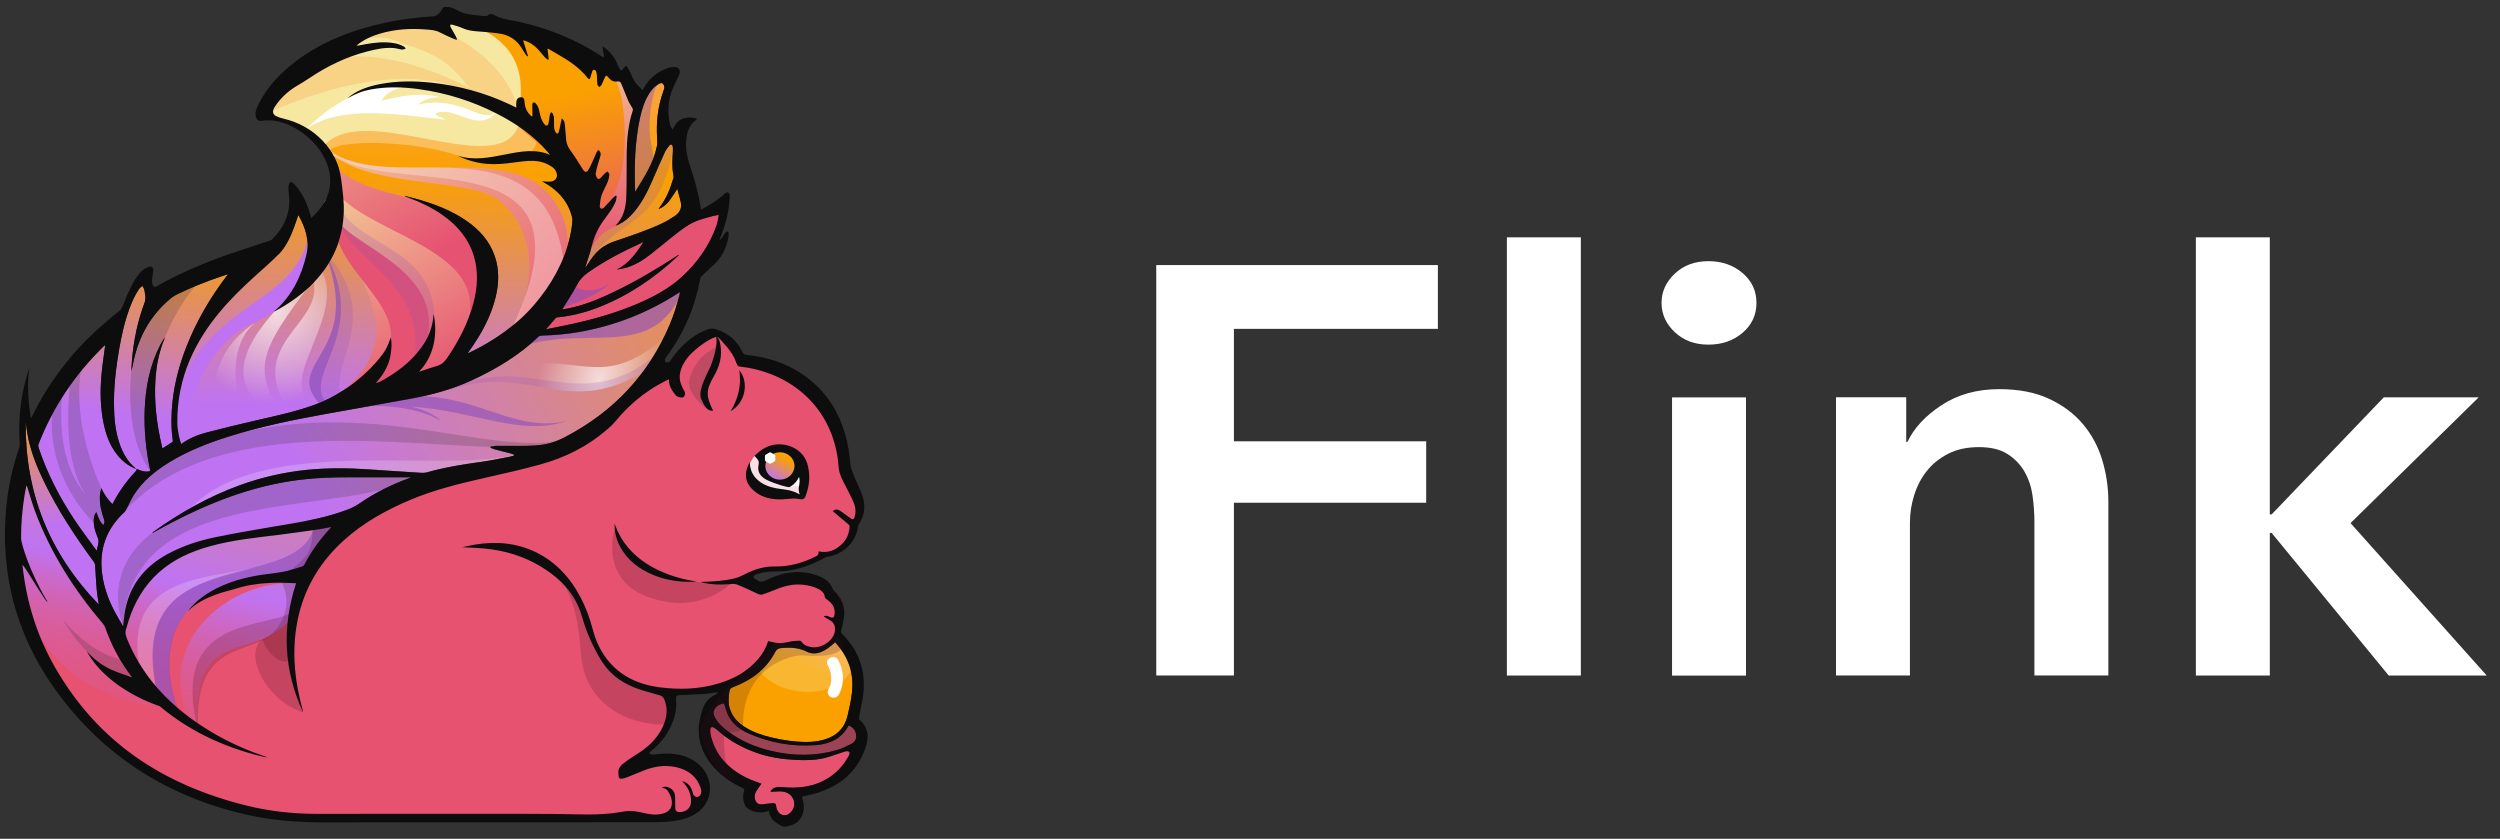 <svg width="152" height="51" viewBox="0 0 152 51" fill="none" xmlns="http://www.w3.org/2000/svg">
<rect x="0" y="0" width="152" height="51" fill="#333333" stroke="none"/>
<g clip-path="url(#clip0_1944_8040)">
<path d="M33.862 49.793C33.159 49.785 32.457 49.783 31.754 49.783L29.94 49.784C29.94 49.784 24.753 49.782 22.273 49.782C21.884 49.782 21.494 49.784 21.104 49.785C20.713 49.786 20.324 49.787 19.933 49.787C19.689 49.787 19.446 49.787 19.202 49.785C17.727 49.777 16.316 49.61 15.011 49.288C9.812 48.009 5.875 45.108 3.309 40.667C2.079 38.538 1.38 36.157 1.232 33.591C1.167 32.45 1.229 31.28 1.417 30.115C1.439 29.977 1.466 29.838 1.493 29.698L1.553 29.38L1.654 29.474C1.708 29.524 1.725 29.576 1.737 29.615C1.787 29.77 1.835 29.927 1.883 30.083C1.981 30.408 2.084 30.745 2.205 31.067C3.089 33.44 4.432 35.662 6.309 37.864C6.384 37.951 6.44 38.048 6.472 38.141C7.109 39.985 8.215 41.577 9.76 42.879C11.263 44.144 13.065 45.092 15.122 45.7C13.803 45.169 12.581 44.49 11.482 43.675C9.69 42.345 8.398 40.719 7.645 38.839C7.569 38.651 7.506 38.423 7.608 38.17C7.641 38.084 7.665 37.995 7.69 37.906C7.706 37.844 7.723 37.783 7.743 37.721C8.149 36.473 8.765 35.495 9.628 34.731C10.431 34.019 11.454 33.498 12.755 33.138C13.971 32.802 15.239 32.65 16.465 32.504L16.991 32.44C17.677 32.356 18.373 32.256 19.046 32.158L19.451 32.099C19.602 32.078 19.751 32.047 19.906 32.015L20.284 31.941L20.185 32.1C20.177 32.114 20.171 32.125 20.16 32.137C19.523 32.807 18.989 33.553 18.572 34.355C18.537 34.423 18.461 34.486 18.388 34.508C18.297 34.536 18.207 34.563 18.117 34.592C17.831 34.682 17.536 34.773 17.235 34.829C16.912 34.89 16.581 34.934 16.26 34.976C16.003 35.01 15.747 35.044 15.492 35.088C14.632 35.231 13.967 35.491 13.465 35.888C13.575 35.863 13.689 35.847 13.801 35.832C13.957 35.811 14.117 35.788 14.263 35.741C15.055 35.482 15.924 35.361 16.998 35.361L17.143 35.362C17.336 35.364 17.529 35.372 17.724 35.381L18.101 35.396L18.073 35.483C17.302 37.852 17.324 40.176 18.135 42.405C17.796 40.894 17.734 39.49 17.944 38.133C18.265 36.06 19.236 34.273 20.832 32.822C21.908 31.844 23.258 31.022 24.958 30.312C26.435 29.695 27.974 29.324 29.423 28.997L29.697 28.935C30.73 28.701 31.799 28.459 32.834 28.173C34.387 27.746 35.736 27.042 36.845 26.079C37.011 25.935 37.199 25.771 37.348 25.59C38.407 24.299 39.642 23.383 41.121 22.79C41.163 22.773 41.212 22.73 41.243 22.682C41.727 21.939 42.307 21.392 43.018 21.008C43.177 20.922 43.335 20.879 43.488 20.879C43.682 20.879 43.877 20.95 44.066 21.085C44.138 21.137 44.204 21.191 44.261 21.246C44.51 21.482 44.71 21.771 44.891 22.155C44.913 22.201 44.934 22.216 44.988 22.222C45.169 22.245 45.355 22.268 45.539 22.302C48.56 22.864 50.664 25.051 51.029 28.009C51.039 28.088 51.046 28.168 51.053 28.247C51.069 28.434 51.085 28.628 51.145 28.803C51.219 29.023 51.332 29.24 51.443 29.448C51.491 29.541 51.54 29.635 51.586 29.73C51.625 29.811 51.666 29.891 51.707 29.971C51.803 30.161 51.901 30.355 51.983 30.554C52.108 30.858 52.122 31.172 52.026 31.487C51.985 31.623 51.897 31.643 51.849 31.643C51.812 31.643 51.773 31.631 51.733 31.608C51.649 31.558 51.572 31.502 51.495 31.444C51.458 31.416 51.421 31.39 51.383 31.364C51.342 31.333 51.301 31.303 51.26 31.272C51.163 31.2 51.072 31.131 50.971 31.079C50.934 31.059 50.896 31.049 50.859 31.049C50.821 31.049 50.784 31.059 50.75 31.081L50.892 31.2C51.146 31.413 51.4 31.625 51.649 31.841C51.702 31.886 51.737 31.968 51.732 32.036C51.702 32.48 51.538 32.849 51.241 33.132C50.887 33.468 50.517 33.632 50.109 33.632C50.021 33.632 49.932 33.624 49.842 33.609C49.825 33.758 49.792 33.814 49.66 33.88C48.825 34.306 48.011 34.513 47.172 34.513L47.041 34.512C46.47 34.512 45.914 34.665 45.29 34.992C45.075 35.104 44.886 35.181 44.709 35.225C44.173 35.359 43.632 35.409 43.142 35.43C43.352 35.458 43.572 35.471 43.807 35.471C43.957 35.471 44.112 35.465 44.28 35.455L44.375 35.446C44.446 35.439 44.518 35.433 44.586 35.433C44.678 35.433 44.754 35.444 44.818 35.469C45.255 35.637 45.683 35.841 46.083 36.033C46.161 36.071 46.218 36.087 46.27 36.087C46.3 36.087 46.328 36.082 46.357 36.071L46.474 36.03C46.693 35.953 46.919 35.872 47.135 35.782C47.648 35.568 48.09 35.467 48.527 35.467C48.644 35.467 48.761 35.475 48.877 35.49C49.176 35.528 49.526 35.592 49.84 35.775C49.996 35.865 50.203 36.015 50.222 36.295C50.224 36.3 50.234 36.316 50.258 36.338C50.296 36.371 50.336 36.402 50.376 36.433C50.417 36.465 50.459 36.497 50.498 36.532C50.742 36.743 50.849 37.01 50.819 37.326C50.81 37.414 50.789 37.622 50.6 37.622C50.543 37.622 50.476 37.602 50.383 37.558C50.344 37.539 50.308 37.523 50.276 37.515C50.368 37.568 50.457 37.621 50.545 37.677C50.753 37.81 50.855 38.015 50.845 38.284C50.825 38.871 50.169 39.426 49.493 39.426C49.413 39.426 49.334 39.417 49.259 39.402C49.06 39.361 48.812 39.283 48.663 39.039C48.658 39.032 48.641 39.022 48.638 39.021L48.523 39.026C48.388 39.03 48.248 39.036 48.119 39.064L48.081 39.072C47.861 39.12 47.634 39.167 47.403 39.167C47.31 39.167 47.223 39.159 47.139 39.144C47.036 39.126 46.933 39.102 46.828 39.078L46.752 39.061C46.632 39.427 46.438 39.771 46.176 40.084C45.588 40.788 44.804 41.283 43.781 41.599C43.039 41.828 42.242 41.943 41.41 41.943C40.973 41.943 40.514 41.913 40.046 41.85C38.203 41.602 36.917 40.659 36.221 39.049C36.104 38.779 36.026 38.492 35.949 38.215C35.912 38.081 35.874 37.944 35.832 37.81C35.614 37.112 35.339 36.496 34.991 35.924C34.359 34.886 33.577 34.146 32.6 33.663C31.82 33.276 30.965 33.08 30.061 33.08C29.683 33.08 29.288 33.113 28.885 33.181C28.803 33.195 28.722 33.212 28.639 33.228C28.924 33.241 29.194 33.255 29.467 33.28C30.73 33.4 31.881 33.766 32.887 34.365C34.256 35.182 35.096 36.197 35.453 37.467C35.654 38.177 35.939 38.884 36.303 39.569C36.513 39.966 36.78 40.426 37.165 40.814C37.708 41.361 38.409 41.735 39.369 41.989C39.632 42.059 39.892 42.135 40.152 42.213C40.295 42.256 40.395 42.35 40.457 42.5C40.607 42.866 40.645 43.24 40.568 43.61C40.455 44.152 40.181 44.654 39.729 45.144C39.373 45.531 38.93 45.812 38.502 46.084C38.286 46.22 38.084 46.364 37.9 46.512C37.743 46.639 37.661 46.806 37.67 46.981C37.683 47.269 37.706 47.28 37.763 47.28C37.811 47.28 37.887 47.263 38.008 47.226C38.068 47.207 38.127 47.185 38.186 47.16L38.543 47.015C38.746 46.933 38.95 46.85 39.155 46.77C39.6 46.595 40.04 46.505 40.462 46.505C40.688 46.505 40.913 46.531 41.133 46.58C41.923 46.758 42.442 47.2 42.675 47.894C42.737 48.081 42.729 48.242 42.646 48.372C42.592 48.459 42.469 48.531 42.366 48.534C42.27 48.534 42.181 48.454 42.112 48.383C42.074 48.344 42.064 48.292 42.057 48.247C42.054 48.232 42.051 48.217 42.048 48.203C41.977 47.956 41.88 47.795 41.734 47.687C41.996 48.022 42.113 48.38 42.092 48.777C42.07 49.172 41.756 49.446 41.327 49.446C41.309 49.446 41.292 49.446 41.274 49.445C41.111 49.436 41.008 49.353 40.99 49.217C40.979 49.123 40.979 49.026 40.978 48.933C40.978 48.895 40.978 48.856 40.977 48.818C40.976 48.767 40.977 48.717 40.977 48.666C40.977 48.558 40.978 48.456 40.963 48.355C40.931 48.138 40.794 47.991 40.555 47.919C40.539 47.914 40.522 47.91 40.504 47.908C40.577 47.947 40.639 48 40.683 48.077C40.772 48.231 40.847 48.372 40.888 48.523C40.994 48.924 40.889 49.237 40.586 49.429C40.428 49.527 40.227 49.564 40.049 49.587C39.977 49.597 39.906 49.6 39.835 49.6C39.569 49.6 39.309 49.541 39.059 49.485L38.931 49.457C38.694 49.405 38.483 49.379 38.281 49.379C38.109 49.379 37.929 49.41 37.756 49.441L37.675 49.454C36.358 49.677 35.175 49.785 34.058 49.785L33.862 49.793Z" fill="#E65270"/>
<path opacity="0.2" d="M44.578 35.34C44.578 35.34 42.637 37.519 39.34 36.27C36.319 35.126 37.42 31.976 37.42 31.976C37.42 31.976 37.956 33.929 39.518 34.669C41.78 35.742 44.578 35.34 44.578 35.34Z" fill="#430A1D"/>
<path opacity="0.2" d="M35.012 36.272C35.433 36.674 35.441 37.085 35.573 37.586C35.822 38.529 36.128 39.347 36.766 40.123C37.38 40.868 38.114 41.395 39.063 41.738C39.885 42.034 40.942 41.946 40.784 43.097L40.509 44.066C38.409 44.066 36.441 43.165 35.64 41.204C34.937 39.484 35.765 37.406 33.635 34.498C33.805 34.694 34.794 36.063 35.012 36.272Z" fill="#430A1D"/>
<g opacity="0.2">
<path d="M34.181 35.419C34.213 35.541 34.242 35.665 34.272 35.789C34.193 35.699 34.153 35.583 34.181 35.419Z" fill="#2B2B2B"/>
</g>
<path d="M9.711 42.934C1.789 42.197 0.856 34.78 0.856 34.78C0.856 34.78 0.426 31.342 1.43 27.969C2.075 34.105 7.309 38.353 7.309 38.353C7.309 38.353 8.458 41.85 9.711 42.934Z" fill="url(#paint0_linear_1944_8040)"/>
<path opacity="0.2" d="M7.736 40.11C7.736 40.11 6.074 40.258 3.857 37.727C5.995 41.375 8.765 41.449 8.765 41.449L7.736 40.11Z" fill="#2B2B2B"/>
<path d="M12.018 44.367C11.602 37.508 15.884 40.691 18.094 37.053C18.715 33.87 20.58 31.857 20.58 31.857C20.58 31.857 7.322 29.519 7.113 38.612C7.575 40.581 9.604 42.485 10.875 43.515C10.626 42.988 7.461 34.796 18.002 35.464C14.364 35.172 9.11 38.748 11.614 44.103C11.865 44.275 12.018 44.367 12.018 44.367Z" fill="url(#paint1_linear_1944_8040)"/>
<path opacity="0.2" d="M15.601 34.475C12.861 35.444 8.207 35.44 9.532 42.017C9.32 42.167 8.26 40.622 8.525 40.772C7.306 34.891 12.779 35.231 15.601 34.475Z" fill="white"/>
<path opacity="0.6" d="M19.071 32.12C21.736 31.128 19.572 33.94 19.194 34.389C18.319 35.43 16.106 35.091 14.926 35.438C14.248 35.638 11.529 36.013 10.628 38.435C10.228 39.507 10.077 41.261 10.93 43.395C10.719 43.546 9.317 42.102 9.582 42.25C7.332 32.799 17.943 36.191 19.071 32.12Z" fill="#8B4FBA"/>
<path d="M45.566 28.259C45.639 28.072 45.763 27.831 45.919 27.69C45.956 27.706 45.995 27.708 46.024 27.725C46.284 27.567 46.695 27.588 47.021 27.588C47.217 27.588 47.502 27.537 47.69 27.606C47.965 27.706 47.934 27.978 48.048 28.184C48.264 28.568 48.927 28.573 48.929 29.116C48.931 29.372 49 29.719 48.93 29.969C48.878 30.155 48.657 30.098 48.467 30.098C47.89 30.098 47.315 30.113 46.738 30.113L45.94 29.553C45.726 29.617 45.559 29.197 45.53 29.054C45.483 28.819 45.476 28.492 45.566 28.259Z" fill="#F9E0E7"/>
<path d="M48.231 29.005C48.329 28.967 48.473 28.82 48.533 28.734C48.577 28.672 48.565 28.632 48.658 28.634C48.902 28.641 48.904 28.95 48.891 29.11C48.877 29.314 48.789 29.502 48.757 29.703C48.678 29.684 48.635 29.591 48.546 29.568C48.475 29.548 48.374 29.557 48.3 29.56C48.192 29.565 48.042 29.633 47.944 29.594L48.231 29.005Z" fill="white"/>
<path d="M16.655 18.951C16.691 18.911 16.7 18.899 16.712 18.888C17.77 17.959 18.331 16.787 18.632 15.476C18.83 14.618 18.577 13.861 18.167 13.121C18.159 13.109 18.146 13.097 18.132 13.08C18.05 13.322 17.975 13.559 17.888 13.792C17.673 14.367 17.413 14.923 17.001 15.399C16.836 15.589 9.925 19.19 10.636 27.165C10.641 27.214 10.65 27.261 10.657 27.316C10.785 27.204 10.897 27.089 11.025 26.993C11.485 26.655 12.016 26.439 12.57 26.294C13.585 26.028 14.606 25.783 15.627 25.548C16.79 25.28 17.96 25.032 19.082 24.628C19.716 24.4 20.305 24.1 20.868 23.738C21.707 23.198 22.431 22.552 23.055 21.804C23.418 21.368 23.588 21.036 23.752 20.524C23.855 20.787 23.801 21.522 23.645 21.99C23.484 22.474 23.21 22.897 22.853 23.284C22.939 23.258 23.032 23.245 23.108 23.204C24.097 22.674 24.973 22.021 25.62 21.127C26.053 20.527 26.317 19.871 26.354 19.141C26.355 19.13 26.359 19.12 26.363 19.104C26.569 20 26.539 21.525 25.465 22.61C25.845 22.483 26.188 22.357 26.539 22.259C26.83 22.177 27.021 22.017 27.182 21.777C27.887 20.728 28.471 19.628 28.787 18.415C29.032 17.478 29.092 16.538 28.819 15.597C28.508 14.533 27.825 13.714 26.895 13.063C26.25 12.611 25.538 12.275 24.79 12.001C24.745 11.984 24.7 11.969 24.655 11.95C24.648 11.948 24.645 11.94 24.616 11.911C24.875 11.977 25.107 12.034 25.336 12.098C26.407 12.398 27.433 12.788 28.342 13.412C29.153 13.97 29.773 14.665 30.084 15.579C30.361 16.398 30.337 17.225 30.138 18.052C29.847 19.259 29.249 20.333 28.522 21.351C28.499 21.382 28.477 21.414 28.456 21.445C28.453 21.45 28.454 21.458 28.449 21.475C28.48 21.465 28.503 21.458 28.525 21.446C30.049 20.713 31.404 19.776 32.483 18.517C33.531 17.294 34.293 15.933 34.655 14.391C35.111 12.445 34.611 10.718 33.271 9.194C32.424 8.229 31.378 7.499 30.218 6.905C28.723 6.139 27.132 5.639 25.448 5.408C24.491 5.277 23.532 5.252 22.575 5.425C22.049 5.519 21.708 5.649 21.125 5.966C21.199 5.907 21.269 5.844 21.346 5.791C21.87 5.417 22.473 5.224 23.107 5.103C24.155 4.903 25.212 4.906 26.268 5.022C27.905 5.202 29.465 5.628 30.942 6.315C31.086 6.384 31.229 6.454 31.389 6.531C31.389 6.405 31.381 6.295 31.391 6.186C31.404 6.018 31.494 5.921 31.635 5.906C31.769 5.89 31.848 5.937 31.874 6.062C31.896 6.167 31.901 6.275 31.918 6.38C31.954 6.621 32.072 6.825 32.248 7.002C32.265 7.02 32.287 7.035 32.308 7.049C32.318 7.057 32.332 7.056 32.369 7.063C32.369 6.976 32.37 6.897 32.369 6.817C32.367 6.657 32.36 6.495 32.364 6.334C32.365 6.295 32.395 6.231 32.424 6.223C32.464 6.213 32.537 6.232 32.562 6.262C32.629 6.345 32.701 6.435 32.731 6.534C32.799 6.743 32.829 6.962 32.898 7.17C32.944 7.304 33.017 7.437 33.108 7.549C33.208 7.671 33.309 7.644 33.346 7.495C33.382 7.355 33.395 7.21 33.417 7.067C33.425 7.017 33.426 6.967 33.443 6.921C33.456 6.881 33.486 6.848 33.509 6.812C33.544 6.841 33.594 6.863 33.609 6.901C33.644 6.984 33.678 7.073 33.682 7.161C33.693 7.354 33.674 7.549 33.689 7.742C33.697 7.845 33.733 7.954 33.787 8.043C33.846 8.142 33.941 8.131 33.974 8.02C34.021 7.861 34.045 7.697 34.079 7.536C34.102 7.426 34.127 7.317 34.155 7.183C34.293 7.294 34.326 7.416 34.34 7.535C34.375 7.851 34.392 8.169 34.422 8.486C34.445 8.724 34.532 8.933 34.681 9.135C34.952 9.505 35.191 9.895 35.434 10.282C35.558 10.481 35.674 10.499 35.79 10.295C35.922 10.062 36.02 9.815 36.132 9.572C36.181 9.465 36.222 9.357 36.273 9.253C36.297 9.202 36.338 9.159 36.375 9.106C36.507 9.197 36.539 9.315 36.514 9.432C36.476 9.609 36.407 9.78 36.358 9.955C36.305 10.146 36.249 10.336 36.217 10.53C36.205 10.608 36.243 10.702 36.281 10.778C36.334 10.888 36.419 10.901 36.511 10.815C36.604 10.728 36.676 10.622 36.767 10.534C36.818 10.483 36.889 10.452 36.951 10.412C36.986 10.483 37.056 10.558 37.05 10.626C37.037 10.771 37 10.919 36.944 11.055C36.828 11.332 36.673 11.595 36.573 11.875C36.502 12.078 36.488 12.301 36.465 12.516C36.459 12.569 36.505 12.662 36.55 12.678C36.596 12.693 36.687 12.65 36.728 12.607C36.917 12.413 37.094 12.207 37.279 12.007C37.325 11.957 37.385 11.922 37.438 11.879C37.456 11.887 37.473 11.894 37.491 11.904C37.474 12.017 37.478 12.139 37.435 12.244C37.36 12.418 37.268 12.59 37.162 12.749C36.994 13.002 36.803 13.239 36.631 13.488C36.312 13.949 36.102 14.453 35.97 14.989C35.875 15.374 35.74 15.751 35.621 16.13C35.607 16.177 35.589 16.222 35.587 16.275C35.691 16.12 35.792 15.961 35.899 15.807C36.123 15.482 36.381 15.184 36.728 14.969C36.903 14.861 37.091 14.764 37.286 14.697C38.291 14.349 39.306 14.026 40.264 13.573C40.537 13.442 40.797 13.285 41.045 13.115C41.359 12.901 41.475 12.602 41.381 12.241C41.316 11.989 41.25 11.738 41.182 11.477C41.02 11.72 40.877 11.955 40.713 12.175C40.549 12.395 40.347 12.582 40.046 12.707C40.073 12.659 40.081 12.638 40.094 12.621C40.517 12.074 40.76 11.452 40.948 10.808C40.967 10.742 40.945 10.661 40.933 10.589C40.847 10.12 40.888 9.65 40.911 9.179C40.916 9.086 40.916 8.988 40.902 8.895C40.896 8.852 40.859 8.799 40.82 8.782C40.793 8.771 40.724 8.805 40.701 8.835C40.604 8.963 40.496 9.089 40.431 9.23C40.169 9.802 39.919 10.378 39.669 10.953C39.358 11.671 39.008 12.369 38.474 12.968C38.233 13.239 37.958 13.476 37.621 13.64C37.556 13.671 37.488 13.696 37.416 13.718C37.938 13.21 38.055 12.567 38.079 11.909C38.109 11.067 38.092 10.223 38.101 9.38C38.11 8.469 38.19 7.565 38.479 6.687C38.49 6.653 38.472 6.602 38.451 6.567C38.37 6.418 38.266 6.278 38.199 6.123C38.057 5.799 37.938 5.467 37.8 5.14C37.718 4.949 37.691 4.935 37.473 4.949C37.238 4.965 37.097 4.838 36.973 4.681C36.877 4.563 36.839 4.565 36.773 4.705C36.702 4.856 36.646 5.012 36.569 5.161C36.542 5.212 36.475 5.246 36.426 5.287C36.388 5.235 36.326 5.184 36.32 5.129C36.3 4.948 36.305 4.766 36.291 4.586C36.285 4.496 36.272 4.405 36.24 4.321C36.224 4.281 36.16 4.238 36.113 4.234C36.08 4.232 36.022 4.285 36.008 4.325C35.961 4.454 35.933 4.588 35.89 4.718C35.855 4.822 35.806 4.833 35.74 4.748C35.259 4.132 34.617 3.695 33.932 3.307C33.73 3.193 33.531 3.073 33.329 2.957C33.315 2.962 33.301 2.967 33.288 2.97C33.314 3.18 33.34 3.389 33.366 3.598C33.347 3.608 33.329 3.615 33.312 3.624C33.248 3.573 33.175 3.531 33.122 3.472C32.989 3.324 32.868 3.166 32.733 3.019C32.466 2.723 32.129 2.512 31.805 2.442C31.908 2.772 32.005 3.085 32.102 3.398C32.087 3.405 32.07 3.411 32.055 3.417C32.022 3.378 31.983 3.342 31.955 3.3C31.877 3.18 31.799 3.061 31.727 2.937C31.419 2.412 30.942 2.109 30.318 2.024C29.892 1.966 29.462 1.928 29.034 1.901C28.72 1.88 28.419 1.837 28.131 1.707C27.929 1.622 27.713 1.563 27.501 1.497C27.465 1.485 27.418 1.499 27.377 1.501C27.38 1.544 27.37 1.593 27.389 1.629C27.488 1.812 27.597 1.992 27.697 2.176C27.734 2.242 27.758 2.314 27.787 2.384C27.777 2.395 27.768 2.404 27.759 2.414C27.695 2.394 27.628 2.38 27.568 2.353C27.292 2.227 27.011 2.108 26.744 1.966C26.472 1.822 26.172 1.81 25.877 1.786C24.954 1.714 24.043 1.772 23.152 2.026C22.61 2.179 22.108 2.411 21.668 2.769C21.723 2.764 21.78 2.764 21.834 2.755C22.373 2.65 22.912 2.553 23.466 2.57C23.842 2.581 24.21 2.638 24.542 2.818C24.594 2.846 24.628 2.906 24.671 2.95C24.596 2.975 24.518 3.021 24.447 3.013C24.275 2.994 24.107 2.933 23.933 2.92C23.381 2.874 22.85 2.994 22.325 3.13C21.052 3.459 19.9 4.017 18.829 4.737C18.569 4.911 18.298 5.073 18.027 5.235C17.499 5.551 17.071 5.959 16.733 6.454C16.694 6.512 16.657 6.575 16.632 6.64C16.563 6.821 16.613 6.972 16.796 7.062C16.925 7.127 17.069 7.173 17.213 7.206C19.115 7.642 20.531 9.116 20.751 10.941C20.833 11.624 20.935 12.31 20.898 13.004C20.815 14.597 20.208 15.984 19.078 17.169C18.406 17.874 17.611 18.435 16.741 18.907C16.724 18.918 16.706 18.926 16.655 18.951Z" fill="url(#paint2_linear_1944_8040)"/>
<path opacity="0.2" d="M41.026 8.379C40.218 14.313 37.418 12.97 35.587 16.283C35.486 16.158 35.255 17.171 35.717 15.29C36.179 13.408 37.503 14.258 38.756 12.105C40.343 9.383 40.026 9.139 41.026 8.379Z" fill="#8B4FBA"/>
<path opacity="0.3" d="M32.661 8.49C32.361 10.189 29.808 10.112 27.623 9.391C25.248 8.608 20.316 8.357 19.919 9.291C19.721 9.505 19.323 8.625 19.323 8.625C19.323 8.625 23.07 4.78 29.341 8.838C29.086 8.464 31.595 7.371 31.595 7.371C31.595 7.371 32.349 7.155 32.661 8.49Z" fill="white"/>
<path opacity="0.2" d="M19.668 24.799C19.804 25.117 20.913 24.903 21.017 24.407C19.381 22.663 23.689 19.459 19.715 15.278C22.316 21.729 16.78 21.991 19.668 24.799Z" fill="#8B4FBA"/>
<path opacity="0.6" d="M19.668 24.799C19.804 25.117 19.779 25.026 19.883 24.529C18.247 22.785 22.606 20.243 19.715 15.277C22.316 21.728 16.78 21.991 19.668 24.799Z" fill="#8B4FBA"/>
<path d="M25.63 23.527C33.493 15.744 23.552 17.048 20.312 11.765C20.318 11.674 20.324 11.586 20.324 11.493C20.324 10.758 20.135 10.067 19.806 9.454C22.838 13.684 30.526 9.954 29.033 18.602C28.898 19.047 27.828 23.43 25.63 23.527Z" fill="url(#paint3_linear_1944_8040)"/>
<path d="M25.631 23.523C22.393 25.018 19.563 25.061 19.697 24.618C26.13 20.512 20.937 16.282 19.726 12.296C19.809 11.975 20.326 11.855 20.326 11.49C20.326 11.451 20.321 11.414 20.32 11.375C20.414 11.77 20.635 11.908 20.847 12.108C23.837 14.945 33.341 15.893 25.631 23.523Z" fill="url(#paint4_linear_1944_8040)"/>
<path d="M24.616 23.41C29.596 16.415 20.3 15.086 20.367 12.868C19.627 17.43 28.537 19.382 20.165 24.842C20.031 25.285 21.378 24.905 24.616 23.41Z" fill="#E65271"/>
<path d="M38.53 11.259C38.926 11.881 38.487 12.614 38.026 13.301C37.601 13.936 36.574 13.728 35.878 15.258L35.938 14.066C36.71 12.801 35.404 11.06 35.041 9.883C34.422 7.879 33.749 6.029 34.569 3.995C34.625 3.859 34.672 3.709 34.728 3.569C35.137 3.853 35.445 4.136 35.797 4.568C36.03 4.854 35.949 3.828 36.254 4.044C36.479 4.2 36.243 4.925 36.458 5.093C36.698 5.284 36.842 4.18 37.016 4.424C37.422 4.998 37.655 4.634 37.828 4.806C37.985 4.962 38.351 6.164 38.498 6.327C38.643 6.485 38.78 6.648 38.917 6.812C38.834 7.687 38.654 8.671 38.354 9.46C38.072 10.206 38.058 10.517 38.53 11.259Z" fill="url(#paint5_linear_1944_8040)"/>
<path d="M27.462 2.122C27.486 2.13 27.506 2.134 27.519 2.133C27.737 2.13 26.932 1.178 27.163 1.178C27.554 1.178 28.105 1.557 28.487 1.585C29.294 1.643 30.13 1.626 30.845 1.934C31.53 2.229 31.835 3.146 31.988 3.184C32.142 3.224 31.615 2.125 31.767 2.174C32.023 2.255 32.228 2.374 32.397 2.506C33.072 3.416 33.292 7.925 32.3 7.809C31.259 7.687 33.944 8.155 33.955 8.117C34.852 4.929 32.852 2.969 32.943 3.079C33.06 3.226 33.156 3.34 33.258 3.376C33.471 3.454 33.125 2.608 33.32 2.72C33.94 3.076 34.38 3.328 34.741 3.581C34.752 3.595 34.755 3.631 34.773 3.624C35.039 3.52 36.681 3.156 35.431 8.707C37.33 5.093 35.843 3.675 35.989 3.823C36.663 4.508 36.801 6.179 36.888 7.17C36.97 8.099 36.348 10.218 35.542 10.919C34.975 11.412 34.987 10.802 34.774 10.33C34.424 9.556 33.782 8.933 33.2 8.295C32.767 7.821 32.241 7.474 31.764 7.05C31.245 6.587 30.971 5.941 30.507 5.433C30.092 4.98 29.582 4.618 29.187 4.145C28.745 3.615 28.449 3.009 27.96 2.521C27.805 2.364 27.631 2.247 27.462 2.122Z" fill="#E65271"/>
<path d="M31.101 1.612C32.261 1.608 32.989 2.131 33.95 2.631C34.745 3.047 35.723 3.051 36.395 3.624C37.288 4.386 37.674 5.141 37.842 6.257C38.034 7.527 38.056 9.146 37.801 10.412C37.67 11.062 37.179 12.392 36.662 12.867L36.042 12.496C34.818 9.522 31.128 8.303 29.732 5.38C29.32 4.52 29.165 3.403 29.155 2.463C29.144 1.479 30.256 1.614 31.101 1.612Z" fill="url(#paint6_linear_1944_8040)"/>
<path d="M19.558 9.047C18.883 8.061 17.815 7.336 16.56 7.072C16.241 7.005 15.669 6.818 16.235 6.177C16.84 5.289 17.711 4.947 18.179 4.621C20.062 3.305 19.284 3.171 20.383 3.052C20.812 3.005 20.698 2.97 20.916 3.052C21.134 3.134 20.749 2.994 20.611 2.908C19.386 2.145 19.474 3.668 20.001 3.339C21.57 2.198 25.183 1.397 26.196 1.56C26.344 1.583 27.362 2.137 27.518 2.135C27.736 2.131 26.931 1.179 27.163 1.179C27.553 1.179 28.105 1.559 28.487 1.586C29.277 1.644 31.681 2.681 31.664 5.411C31.659 6.245 31.714 6.83 31.594 7.374C30.718 11.367 21.843 5.763 19.558 9.047Z" fill="#F6E8A0"/>
<path d="M30.18 6.582C29.769 6.099 27.096 5.228 27.096 5.228C27.096 5.228 22.657 3.789 18.564 7.887C20.656 6.325 24.332 6.98 26.991 7.268C27.342 7.307 26.232 6.973 26.523 6.872C27.51 6.529 28.425 7.492 29.409 7.306C29.868 7.219 30.144 6.985 30.18 6.582Z" fill="white"/>
<path d="M26.775 5.906C25.145 5.502 23.515 6.093 23.201 6.111C23.349 5.902 23.59 5.421 24.797 5.255C25.075 5.216 25.631 5.258 25.922 5.258C26.444 5.257 26.768 5.375 27.229 5.584C27.522 5.717 28.232 5.858 28.458 5.825C28.458 5.825 30.956 6.002 30.129 6.799C29.302 7.596 28.095 5.772 25.447 6.355C25.448 6.274 26.053 5.868 26.775 5.906Z" fill="#F6E8A0"/>
<path d="M24.304 2.6C23.274 1.959 21.473 2.509 21.239 2.506C21.233 2.483 21.247 2.458 21.29 2.433C22.859 1.292 25.184 1.394 26.197 1.557C26.205 1.558 26.216 1.562 26.227 1.566C26.232 1.567 26.239 1.57 26.245 1.572C26.465 1.651 27.181 2.031 27.442 2.115C28.97 2.929 31.383 4.648 31.595 7.371C30.728 7.008 30.104 6.655 29.625 6.311C29.463 6.195 25.813 2.607 16.153 6.918C16.153 6.918 15.884 6.779 16.038 6.454C18.219 3.157 22.202 2.21 28.546 5.333C27.646 4.325 27.21 3.411 24.304 2.6Z" fill="#F8D285"/>
<path d="M30.479 21.133C34.057 17.691 35.516 15.12 33.783 12.351C30.979 7.864 22.341 12.544 18.584 8.017C18.982 8.445 19.828 9.292 20.647 9.709C23.432 11.42 28.673 10.869 30.343 12.192C32.491 13.894 33.04 17.325 30.479 21.133Z" fill="url(#paint7_linear_1944_8040)"/>
<path d="M18.823 13.942C18.819 14.173 19.38 15.504 19.292 15.811C18.539 18.428 15.272 19.712 15.272 19.712C15.272 19.712 11.614 21.096 11.033 27.425C10.366 27.877 10.458 26.915 10.479 26.488C10.894 18.188 18.235 19.116 18.823 13.942Z" fill="url(#paint8_linear_1944_8040)"/>
<path d="M31.268 27.656C31.208 27.63 31.15 27.596 31.087 27.579C30.766 27.494 30.444 27.417 30.122 27.331C30.021 27.304 29.924 27.261 29.825 27.225C29.826 27.204 29.826 27.184 29.827 27.164C29.942 27.145 30.056 27.111 30.172 27.109C30.633 27.104 31.094 27.11 31.556 27.111C32.207 27.113 32.862 27.11 33.49 26.931C33.797 26.843 34.096 26.711 34.377 26.564C37.346 25.009 39.445 22.733 40.708 19.77C40.966 19.164 41.164 18.538 41.317 17.902C41.326 17.867 41.33 17.831 41.342 17.769C41.292 17.798 41.261 17.811 41.231 17.829C39.414 19 37.429 19.794 35.263 20.18C34.489 20.318 33.707 20.387 32.919 20.408C32.86 20.41 32.785 20.43 32.746 20.469C31.568 21.599 30.177 22.434 28.676 23.128C27.479 23.682 26.214 24.017 24.914 24.255C23.247 24.559 21.576 24.849 19.909 25.151C17.861 25.521 15.824 25.932 13.845 26.562C12.589 26.961 11.373 27.44 10.26 28.127C9.423 28.645 8.677 29.258 8.15 30.073C7.965 30.36 7.834 30.678 7.675 30.981C7.646 31.035 7.614 31.092 7.57 31.134C6.466 32.149 6.031 33.385 6.201 34.818C6.326 35.879 6.73 36.849 7.306 37.761C7.374 37.868 7.432 37.98 7.485 38.074C7.512 37.843 7.534 37.584 7.573 37.327C7.817 35.694 8.711 34.477 10.233 33.665C11.118 33.19 12.071 32.877 13.059 32.672C14.143 32.447 15.235 32.258 16.327 32.071C17.653 31.846 18.987 31.658 20.276 31.275C20.526 31.201 20.774 31.116 21.02 31.028C21.337 30.916 21.633 30.772 21.909 30.579C22.823 29.946 23.824 29.461 24.88 29.073C24.909 29.062 24.937 29.051 24.965 29.04C24.966 29.037 24.967 29.031 24.971 29.02C24.954 29.018 24.939 29.017 24.923 29.017C23.742 29.017 22.56 29.023 21.379 29.017C20.323 29.011 19.269 29.042 18.221 29.172C16.771 29.352 15.367 29.706 14 30.195C12.387 30.774 10.86 31.515 9.38 32.346C9.341 32.368 9.3 32.39 9.247 32.399C9.274 32.378 9.3 32.354 9.327 32.335C10.947 31.18 12.673 30.193 14.576 29.501C15.9 29.02 17.269 28.704 18.683 28.564C19.928 28.44 21.174 28.452 22.42 28.537C23.498 28.611 24.576 28.684 25.655 28.754C25.748 28.761 25.849 28.748 25.939 28.724C27.005 28.419 28.096 28.239 29.198 28.092C29.848 28.004 30.49 27.858 31.134 27.737C31.178 27.729 31.22 27.707 31.262 27.691C31.264 27.68 31.266 27.668 31.268 27.656Z" fill="url(#paint9_linear_1944_8040)"/>
<path opacity="0.2" d="M11.42 31.074C15.643 26.329 26.599 28.816 31.268 27.656C28.312 29.253 25.907 28.977 25.907 28.977C25.907 28.977 15.819 27.929 11.42 31.074Z" fill="white"/>
<path d="M43.708 13.069C43.565 13.091 43.459 13.098 43.363 13.127C42.982 13.239 42.586 13.322 42.229 13.484C41.889 13.638 41.575 13.856 41.281 14.081C40.711 14.517 40.166 14.981 39.604 15.423C39.143 15.784 38.654 16.107 38.072 16.275C37.884 16.329 37.69 16.36 37.493 16.39C38.252 16.03 38.677 15.39 39.117 14.733C39.079 14.739 39.066 14.738 39.056 14.742C37.899 15.275 36.765 15.843 35.736 16.58C35.461 16.777 35.244 17.001 35.089 17.306C34.842 17.793 34.528 18.25 34.243 18.718C34.231 18.739 34.217 18.76 34.182 18.816C34.432 18.766 34.65 18.734 34.864 18.682C35.771 18.464 36.614 18.095 37.441 17.694C38.734 17.065 39.964 16.337 41.159 15.557C41.194 15.533 41.231 15.511 41.279 15.497C41.268 15.511 41.259 15.527 41.246 15.539C39.83 16.867 38.242 17.961 36.385 18.686C35.582 19.001 34.749 19.211 33.883 19.295C33.851 19.3 33.809 19.309 33.79 19.33C33.598 19.55 33.409 19.772 33.196 20.02C33.724 19.913 34.222 19.82 34.716 19.712C36.099 19.409 37.455 19.026 38.749 18.472C39.706 18.063 40.617 17.583 41.385 16.899C42.397 15.997 43.143 14.929 43.577 13.678C43.641 13.495 43.661 13.295 43.708 13.069Z" fill="#E65271"/>
<path opacity="0.6" d="M19.787 25.142C20.197 25.013 20.665 24.852 21.163 24.673C27.04 22.949 28.982 21.512 28.982 21.512L34.885 17.401C34.885 17.401 35.85 18.096 37.099 17.187C36.248 18.148 33.637 18.895 33.637 18.895C33.637 18.895 33.516 19.651 32.665 20.239C34.988 19.496 38.891 19.709 41.599 17.415C39.551 22.864 34.465 18.71 29.549 22.099C28.982 22.419 21.484 24.222 25.21 24.098C28.936 23.975 31.391 26.366 34.503 25.582C31.581 26.579 29 24.982 24.931 24.714C25.564 24.833 26.432 25.161 26.801 25.609C25.326 24.619 22.439 24.573 21.753 24.8C21.13 24.874 20.476 24.985 19.787 25.142Z" fill="#8B4FBA"/>
<path opacity="0.2" d="M33.883 26.826C29.601 28.425 14.468 23.791 7.674 30.98C7.674 30.98 7.165 30.766 9.87 27.913C20.51 23.13 28.428 27.653 33.883 26.826Z" fill="#2B2B2B"/>
<path opacity="0.7" d="M40.503 20.452C41.77 19.782 40.741 21.42 39.474 22.388C34.487 25.663 32.232 21.936 27.286 23.73C34.854 19.806 35.595 24.696 40.503 20.452Z" fill="url(#paint10_radial_1944_8040)"/>
<path opacity="0.2" d="M40.116 21.382C41.383 20.711 40.741 21.42 39.474 22.388C34.487 25.663 32.232 21.936 27.286 23.73C32.155 21.182 35.208 25.625 40.116 21.382Z" fill="#8B4FBA"/>
<path opacity="0.7" d="M15.495 19.627C13.188 21.613 14.997 25.962 14.997 25.962L13.355 26.293C13.355 26.293 11.698 22.089 15.495 19.627Z" fill="url(#paint11_radial_1944_8040)"/>
<path opacity="0.7" d="M19.476 16.296C21.215 19.206 16.604 23.21 19.08 24.627C19.041 24.819 17.664 25.468 17.729 25.28C14.673 20.869 19.713 19.818 19.051 17.06C15.517 21.595 15.479 22.493 17.196 25.364C17.175 25.379 16.986 25.611 16.798 25.479C14.114 23.585 13.358 21.458 19.476 16.296Z" fill="url(#paint12_radial_1944_8040)"/>
<path opacity="0.2" d="M25.159 22.211C25.269 23.574 26.281 21.36 26.434 19.831C26.566 14.112 20.401 15.495 20.119 10.868C19.519 16.132 26.191 16.017 25.159 22.211Z" fill="#8B4FBA"/>
<path opacity="0.3" d="M31.138 19.942C31.247 21.305 34.157 17.796 34.311 16.268C33.335 6.455 22.596 12.424 19.789 8.808C22.108 12.768 37.117 7.259 31.138 19.942Z" fill="white"/>
<path d="M50.784 39.049C50.627 39.179 50.497 39.297 50.355 39.4C50.24 39.481 50.115 39.554 49.986 39.614C49.672 39.757 49.356 39.775 49.039 39.617C48.544 39.37 48.014 39.352 47.473 39.408C47.316 39.423 47.213 39.494 47.14 39.632C46.598 40.681 45.695 41.355 44.563 41.781C44.434 41.83 44.373 41.887 44.35 42.019C44.292 42.353 44.269 42.682 44.353 43.015C44.489 43.547 44.842 43.929 45.316 44.223C45.813 44.531 46.366 44.712 46.939 44.847C47.626 45.007 48.322 45.115 49.033 45.113C49.394 45.113 49.751 45.073 50.099 44.974C50.875 44.754 51.353 44.266 51.53 43.53C51.643 43.051 51.751 42.567 51.803 42.081C51.922 40.966 51.604 39.965 50.821 39.106C50.807 39.09 50.798 39.07 50.784 39.049Z" fill="url(#paint13_linear_1944_8040)"/>
<path opacity="0.3" d="M48.541 39.131C48.599 39.466 49.268 39.557 49.578 39.547C50.124 39.53 50.478 39.23 50.833 38.841C50.89 38.778 50.935 38.715 50.974 38.651C51.592 39.115 51.938 39.743 51.843 40.384C51.674 41.514 50.196 42.251 48.541 42.032C47.397 41.88 46.468 41.311 46.06 40.6C46.363 40.237 46.482 39.775 46.88 39.46C47.269 39.155 48.036 39.111 48.541 39.131Z" fill="#F6E8A0"/>
<path d="M8.309 28.511C8.667 28.677 8.916 28.714 9.138 28.638C8.883 27.416 8.749 26.183 8.795 24.943C8.845 23.57 9.098 22.233 9.739 20.982C9.82 20.823 9.914 20.669 10.024 20.522C10.017 20.547 10.013 20.572 10.003 20.594C9.658 21.408 9.499 22.258 9.447 23.13C9.365 24.489 9.535 25.827 9.848 27.151C9.855 27.184 9.865 27.215 9.879 27.262C10.084 27.133 10.283 27.01 10.477 26.88C10.5 26.864 10.501 26.805 10.495 26.767C10.396 25.963 10.403 25.159 10.495 24.355C10.627 23.206 10.929 22.099 11.359 21.02C11.958 19.514 12.77 18.116 13.761 16.809C13.784 16.779 13.807 16.748 13.829 16.718C13.834 16.711 13.834 16.702 13.84 16.677C13.696 16.725 13.561 16.769 13.425 16.815C12.513 17.126 11.619 17.477 10.758 17.901C10.623 17.967 10.493 18.049 10.379 18.144C9.168 19.153 8.454 20.429 8.131 21.909C8.082 22.129 8.048 22.353 7.983 22.574C7.998 22.328 8.004 22.082 8.027 21.837C8.135 20.668 8.368 19.522 8.786 18.416C8.893 18.134 8.818 17.881 8.773 17.617C8.759 17.535 8.697 17.459 8.657 17.38C8.59 17.442 8.507 17.493 8.459 17.565C8.115 18.08 7.893 18.645 7.711 19.225C7.433 20.112 7.267 21.024 7.131 21.941C7.004 22.796 6.923 23.657 6.927 24.522C6.932 25.396 7.003 26.263 7.312 27.098C7.459 27.495 7.657 27.867 7.943 28.192C8.044 28.309 8.17 28.408 8.284 28.516C8.292 28.514 8.3 28.513 8.309 28.511Z" fill="url(#paint14_linear_1944_8040)"/>
<path opacity="0.2" d="M12.526 16.707C12.526 16.707 10.215 17.013 9.24 18.508C8.265 20.002 7.985 22.572 7.985 22.572C7.985 22.572 7.486 26.405 9.14 28.637C8.092 20.452 12.526 16.707 12.526 16.707Z" fill="#2B2B2B"/>
<path d="M8.31 28.508C8.302 28.509 8.294 28.51 8.286 28.511C7.809 28.336 7.436 28.034 7.132 27.655C6.689 27.103 6.456 26.464 6.312 25.796C6.099 24.799 6.08 23.792 6.171 22.784C6.223 22.209 6.313 21.635 6.387 21.063C6.39 21.042 6.39 21.022 6.392 20.981C6.355 21.011 6.328 21.028 6.307 21.049C4.539 22.773 3.211 24.757 2.34 27.01C2.317 27.068 2.325 27.148 2.345 27.209C2.864 28.771 3.615 30.232 4.536 31.616C4.925 32.2 5.354 32.76 5.765 33.33C5.797 33.375 5.834 33.416 5.894 33.488C5.908 33.201 6.071 32.969 5.946 32.688C5.785 32.33 5.682 31.953 5.703 31.556C5.711 31.409 5.749 31.272 5.857 31.136C5.964 31.424 6.048 31.707 6.287 31.923C6.357 31.805 6.371 31.703 6.327 31.577C6.16 31.108 6.044 30.63 6.076 30.131C6.086 29.979 6.123 29.829 6.167 29.675C6.312 30.049 6.552 30.355 6.829 30.649C6.845 30.627 6.86 30.612 6.868 30.594C7.238 29.876 7.711 29.223 8.275 28.627C8.301 28.599 8.299 28.548 8.31 28.508Z" fill="url(#paint15_linear_1944_8040)"/>
<path opacity="0.2" d="M6.522 30.426C6.522 30.426 3.923 25.642 5.139 21.534C5.29 21.421 4.895 21.711 4.425 22.22C4.353 22.297 3.481 27.722 5.25 30.114C2.873 27.461 3.999 22.721 3.898 22.86C3.686 23.155 3.495 23.481 3.369 23.822C2.153 29.178 6.355 32.402 6.355 32.402L6.522 30.426Z" fill="#2B2B2B"/>
<path d="M46.294 47.651C46.186 47.805 46.062 47.959 45.963 48.129C45.872 48.284 45.854 48.46 45.914 48.634C45.988 48.849 46.142 48.932 46.379 48.9C46.57 48.873 46.761 48.846 46.953 48.84C47.157 48.833 47.172 48.859 47.194 49.046C47.2 49.095 47.207 49.146 47.226 49.191C47.303 49.375 47.417 49.534 47.645 49.562C47.865 49.59 48.021 49.473 48.14 49.313C48.496 48.839 48.201 48.198 47.583 48.121C47.391 48.097 47.191 48.126 46.994 48.131C46.956 48.133 46.919 48.139 46.881 48.142C46.872 48.132 46.862 48.12 46.852 48.11C46.905 48.052 46.946 47.974 47.013 47.938C47.154 47.863 47.305 47.832 47.479 47.851C48.538 47.965 49.547 47.847 50.446 47.25C50.944 46.918 51.312 46.482 51.594 45.977C51.596 45.973 51.599 45.97 51.601 45.966C51.636 45.874 51.708 45.763 51.612 45.693C51.556 45.651 51.428 45.67 51.343 45.696C50.948 45.818 50.564 45.973 50.163 46.075C49.578 46.226 48.972 46.231 48.37 46.2C47.557 46.159 46.757 46.037 45.989 45.766C45.128 45.462 44.35 45.033 43.676 44.441C43.599 44.373 43.52 44.306 43.434 44.251C43.286 44.159 43.186 44.204 43.181 44.371C43.176 44.49 43.189 44.612 43.217 44.728C43.505 45.91 44.268 46.741 45.394 47.29C45.689 47.435 46.006 47.537 46.294 47.651Z" fill="#E65270"/>
<path d="M1.562 25.656C1.516 29.92 2.974 33.62 6.01 36.762C5.967 36.472 5.911 36.183 5.885 35.894C5.842 35.401 5.814 34.906 5.789 34.41C5.783 34.309 5.756 34.23 5.696 34.149C4.559 32.606 3.517 31.011 2.685 29.3C2.263 28.432 1.902 27.541 1.709 26.6C1.646 26.296 1.612 25.987 1.562 25.656Z" fill="url(#paint16_linear_1944_8040)"/>
<path d="M38.636 11.633C39.179 10.748 39.74 9.897 39.939 8.894C39.973 8.727 39.962 8.548 39.951 8.375C39.892 7.408 39.999 6.464 40.332 5.543C40.361 5.461 40.397 5.375 40.395 5.292C40.394 5.223 40.356 5.143 40.307 5.089C40.244 5.02 40.16 5.045 40.08 5.088C39.823 5.224 39.637 5.425 39.488 5.658C39.185 6.127 39.023 6.646 38.91 7.176C38.601 8.631 38.554 10.101 38.615 11.58C38.615 11.588 38.621 11.595 38.636 11.633Z" fill="url(#paint17_linear_1944_8040)"/>
<path opacity="0.4" d="M38.957 6C39.056 5.802 39.462 5.37 39.626 5.246L39.993 5.025C39.624 5.911 39.491 6.813 39.491 7.756C39.491 8.551 39.752 9.289 39.793 10.081C39.826 10.732 39.524 11.06 39.164 11.59C39.002 11.829 38.781 12.346 38.428 12.348C38.265 11.971 38.292 11.498 38.288 11.095C38.283 10.613 38.201 10.142 38.221 9.654C38.26 8.734 38.788 6.339 38.957 6Z" fill="#8B4FBA"/>
<path d="M51.609 44.109C51.593 44.121 51.588 44.123 51.587 44.126C51.187 44.899 50.476 45.236 49.618 45.304C48.199 45.418 46.838 45.168 45.547 44.61C45.003 44.374 44.537 44.032 44.275 43.506C44.162 43.278 44.107 43.025 44.022 42.775C43.74 42.774 43.405 43.036 43.383 43.318C43.375 43.41 43.416 43.513 43.461 43.599C43.639 43.946 43.925 44.208 44.238 44.446C45.041 45.056 45.96 45.44 46.957 45.667C48.267 45.965 49.576 45.974 50.871 45.605C51.178 45.517 51.469 45.371 51.754 45.228C51.974 45.117 52.086 44.927 52.053 44.681C52.018 44.414 51.872 44.224 51.609 44.109Z" fill="#E65270"/>
<path opacity="0.4" d="M51.609 44.109C51.593 44.121 51.588 44.123 51.587 44.126C51.187 44.899 50.476 45.236 49.618 45.304C48.199 45.418 46.838 45.168 45.547 44.61C45.003 44.374 44.537 44.032 44.275 43.506C44.162 43.278 44.107 43.025 44.022 42.775C43.74 42.774 43.405 43.036 43.383 43.318C43.375 43.41 43.416 43.513 43.461 43.599C43.639 43.946 43.925 44.208 44.238 44.446C45.041 45.056 45.96 45.44 46.957 45.667C48.267 45.965 49.576 45.974 50.871 45.605C51.178 45.517 51.469 45.371 51.754 45.228C51.974 45.117 52.086 44.927 52.053 44.681C52.018 44.414 51.872 44.224 51.609 44.109Z" fill="#2B2B2B"/>
<path d="M37.367 31.842C37.357 32.32 37.463 32.769 37.682 33.196C38.125 34.052 38.855 34.611 39.77 34.979C40.568 35.299 41.405 35.408 42.268 35.366C42.279 35.366 42.29 35.361 42.327 35.351C41.723 35.263 41.161 35.122 40.619 34.918C39.678 34.565 38.848 34.062 38.204 33.312C37.859 32.911 37.598 32.465 37.42 31.975C37.405 31.93 37.385 31.886 37.367 31.842Z" fill="#0D0D0D"/>
<path d="M44.414 25.008C45.343 24.474 45.544 23.221 44.948 22.505C45.088 23.4 44.896 24.231 44.414 25.008Z" fill="#0D0D0D"/>
<path d="M45.946 29.925C46.4 30.275 46.946 30.372 47.517 30.363C47.744 30.357 47.971 30.322 48.199 30.312C48.322 30.306 48.451 30.314 48.572 30.339C48.802 30.388 48.904 30.355 48.983 30.148C49.16 29.675 49.244 29.185 49.184 28.686C49.155 28.446 49.102 28.201 49.001 27.981C48.605 27.109 47.404 26.751 46.514 27.227C46.4 27.288 46.292 27.36 46.19 27.439C46.081 27.522 45.984 27.617 45.871 27.716C45.921 27.77 45.963 27.823 46.01 27.868C46.117 27.972 46.158 28.095 46.125 28.233C46.023 28.666 46.222 28.973 46.606 29.17C46.881 29.311 47.181 29.412 47.48 29.506C47.634 29.555 47.793 29.591 47.954 29.621C48.003 29.619 48.024 29.612 48.062 29.583C48.302 29.437 48.474 29.246 48.58 28.996C48.637 29.143 48.625 29.389 48.575 29.571C48.544 29.684 48.564 29.959 48.625 30.04C48.62 30.044 48.615 30.05 48.612 30.054C48.584 30.041 48.556 30.028 48.529 30.013C48.221 29.835 47.877 29.779 47.526 29.738C47.092 29.686 46.67 29.593 46.3 29.358C45.855 29.074 45.617 28.681 45.591 28.175C45.59 28.159 45.588 28.145 45.582 28.103C45.18 28.843 45.303 29.429 45.946 29.925Z" fill="#0D0D0D"/>
<path d="M46.533 28.331C46.533 28.791 46.93 29.164 47.418 29.164C47.908 29.164 48.304 28.791 48.304 28.331C48.304 27.871 47.908 27.498 47.418 27.498C46.93 27.498 46.533 27.871 46.533 28.331Z" fill="url(#paint18_linear_1944_8040)"/>
<g clip-path="url(#clip1_1944_8040)">
<path d="M46.823 28.191C46.842 28.191 46.861 28.186 46.878 28.177L47.088 28.053C47.118 28.035 47.137 28.004 47.137 27.97V27.724C47.137 27.69 47.118 27.659 47.088 27.641L46.878 27.518C46.861 27.508 46.842 27.503 46.823 27.503C46.804 27.503 46.785 27.508 46.767 27.518L46.558 27.641C46.528 27.659 46.509 27.69 46.509 27.724V27.97C46.509 28.004 46.528 28.035 46.558 28.053L46.767 28.177C46.785 28.186 46.804 28.191 46.823 28.191Z" fill="white"/>
</g>
<path d="M50.492 42.369C50.649 42.461 50.894 42.422 50.985 42.26C51.362 41.584 51.328 40.797 50.959 40.125C50.746 39.74 50.111 40.051 50.323 40.435C50.575 40.894 50.626 41.458 50.375 41.908C50.285 42.07 50.318 42.268 50.492 42.369Z" fill="white"/>
<path opacity="0.2" d="M12.034 44.312C11.81 38.289 15.758 40.249 17.515 37.706C17.658 37.547 17.742 37.369 17.807 37.231C15.835 38.252 10.309 37.57 12.034 44.312Z" fill="#430A1D"/>
<path opacity="0.2" d="M9.03 32.57C14.452 28.18 25.157 28.659 25.94 28.721C21.45 31.733 7.98 28.902 7.486 38.07C6.612 35.466 7.738 33.617 9.03 32.57Z" fill="#2B2B2B"/>
<path opacity="0.2" d="M17.694 37.47C17.694 37.47 17.694 38.8 17.694 39.741C17.695 40.68 16.439 40.168 15.954 38.878C17.165 38.431 17.694 37.47 17.694 37.47Z" fill="#430A1D"/>
<path opacity="0.2" d="M17.025 37.921C17.933 36.413 17 35.109 16.855 35.054C17.371 35.028 18.362 34.118 18.598 33.815C18.967 33.34 18.99 32.651 19.021 32.087C19.753 32.056 20.268 31.634 20.935 31.485C20.368 31.984 19.599 32.574 19.255 33.247C18.949 33.845 18.69 34.532 18.484 35.168C18.317 35.689 18.16 36.206 18.056 36.743C17.979 37.143 17.728 37.682 17.774 38.071C17.774 38.071 17.68 41.577 18.428 43.309C17.013 42.855 16.27 41.769 16.012 41.349C15.721 40.873 15.171 39.69 15.852 38.937C16.291 38.786 16.773 38.339 17.025 37.921Z" fill="#430A1D"/>
<path d="M3.766 42.473C6.616 46.166 10.427 48.539 15.164 49.57C16.742 49.914 18.347 50.008 19.965 50.003C23.925 49.986 27.884 49.996 31.844 49.995C34.507 49.994 37.171 49.995 39.834 49.989C40.467 49.988 41.099 49.948 41.705 49.75C42.3 49.556 42.759 49.214 43.014 48.659C43.381 47.857 43.068 46.849 42.278 46.306C41.698 45.908 41.032 45.792 40.331 45.821C40.143 45.83 39.955 45.858 39.767 45.876C39.724 45.88 39.678 45.889 39.637 45.88C39.576 45.868 39.519 45.84 39.461 45.819C39.494 45.773 39.518 45.718 39.562 45.684C40.286 45.105 40.784 44.391 41.023 43.524C41.11 43.209 41.135 42.889 41.104 42.566C41.102 42.54 41.1 42.515 41.099 42.491C41.092 42.324 41.152 42.272 41.328 42.264C41.846 42.242 42.364 42.223 42.88 42.185C43.127 42.166 43.37 42.109 43.648 42.093C43.616 42.133 43.592 42.192 43.549 42.211C43.136 42.39 42.866 42.689 42.731 43.088C42.572 43.558 42.461 44.038 42.484 44.536C42.519 45.341 42.852 46.033 43.394 46.644C43.881 47.192 44.481 47.604 45.159 47.917C45.246 47.957 45.269 47.992 45.239 48.085C45.152 48.348 45.163 48.614 45.261 48.877C45.321 49.038 45.431 49.154 45.587 49.236C45.944 49.423 46.355 49.45 46.743 49.297C46.754 49.349 46.764 49.408 46.778 49.459C46.89 49.86 47.165 50.019 47.58 50.254C47.677 50.254 47.774 50.254 47.87 50.254C47.882 50.254 47.893 50.225 47.905 50.223C48.636 50.107 48.944 49.478 48.859 48.883C48.837 48.73 48.79 48.578 48.758 48.44C49.089 48.358 49.431 48.294 49.757 48.187C51.261 47.694 52.255 46.739 52.676 45.284C52.844 44.702 52.74 44.18 52.259 43.748C52.229 43.719 52.227 43.651 52.234 43.605C52.327 43.054 52.471 42.508 52.51 41.955C52.599 40.642 52.161 39.49 51.19 38.531C51.133 38.474 51.129 38.426 51.145 38.358C51.208 38.063 51.282 37.769 51.32 37.472C51.4 36.871 51.156 36.373 50.73 35.939C50.693 35.901 50.651 35.859 50.633 35.811C50.514 35.477 50.268 35.25 49.943 35.096C49.288 34.786 48.594 34.723 47.878 34.835C47.409 34.909 46.981 35.094 46.558 35.283C46.371 35.366 46.2 35.408 46.026 35.266C45.997 35.242 45.951 35.236 45.924 35.213C45.876 35.171 45.795 35.111 45.805 35.076C45.817 35.021 45.886 34.959 45.946 34.937C46.276 34.814 46.616 34.748 46.973 34.748C47.241 34.748 47.51 34.741 47.775 34.712C48.621 34.615 49.396 34.328 50.125 33.92C50.173 33.892 50.227 33.869 50.282 33.86C51.223 33.725 51.979 33.029 52.144 32.148C52.16 32.059 52.158 31.957 52.207 31.886C52.606 31.306 52.638 30.69 52.408 30.057C52.261 29.657 52.059 29.273 51.898 28.877C51.813 28.665 51.725 28.446 51.703 28.225C51.645 27.597 51.557 26.976 51.378 26.37C50.996 25.076 50.315 23.955 49.222 23.076C48.118 22.188 46.824 21.721 45.391 21.578C45.265 21.566 45.199 21.527 45.143 21.41C44.83 20.743 44.315 20.274 43.575 20.03C43.382 19.967 43.191 19.953 43.01 20.03C42.752 20.142 42.489 20.253 42.258 20.407C41.653 20.804 41.174 21.32 40.776 21.903C40.746 21.947 40.711 22.005 40.665 22.019C40.602 22.038 40.51 22.045 40.463 22.014C40.426 21.99 40.417 21.895 40.432 21.84C40.449 21.775 40.502 21.718 40.543 21.66C41.596 20.228 42.266 18.652 42.575 16.934C42.585 16.881 42.625 16.823 42.669 16.782C42.927 16.534 43.195 16.295 43.451 16.045C43.861 15.647 44.113 15.165 44.247 14.629C44.282 14.488 44.299 14.344 44.309 14.201C44.312 14.157 44.267 14.111 44.244 14.066C44.195 14.093 44.13 14.11 44.1 14.148C44.03 14.238 43.981 14.341 43.916 14.434C43.873 14.496 43.818 14.548 43.767 14.607C43.752 14.572 43.755 14.553 43.763 14.535C44.039 13.875 44.231 13.195 44.323 12.49C44.349 12.294 44.367 12.095 44.372 11.897C44.376 11.753 44.275 11.662 44.172 11.701C44.118 11.722 44.071 11.765 44.028 11.805C43.619 12.186 43.136 12.469 42.641 12.737C42.63 12.723 42.622 12.716 42.621 12.709C42.608 12.64 42.594 12.571 42.583 12.502C42.451 11.688 42.223 10.896 41.959 10.111C41.757 9.512 41.644 8.899 41.755 8.267C41.821 7.891 41.963 7.55 42.303 7.311C42.329 7.292 42.346 7.264 42.375 7.231C42.336 7.212 42.312 7.194 42.284 7.188C41.793 7.087 41.286 7.146 41.011 7.676C40.98 7.735 40.939 7.788 40.882 7.877C40.82 7.761 40.758 7.685 40.739 7.601C40.641 7.184 40.617 6.759 40.658 6.332C40.711 5.805 40.909 5.323 41.153 4.852C41.216 4.73 41.276 4.604 41.316 4.475C41.388 4.241 41.249 4.068 40.989 4.072C40.86 4.074 40.724 4.093 40.604 4.136C39.962 4.363 39.475 4.761 39.151 5.332C39.124 5.378 39.1 5.424 39.071 5.48C38.814 5.245 38.579 5.016 38.457 4.702C38.379 4.501 38.276 4.307 38.169 4.119C38.092 3.984 38.035 3.987 37.941 4.11C37.916 4.143 37.894 4.179 37.866 4.211C37.794 4.292 37.739 4.293 37.682 4.201C37.632 4.119 37.594 4.03 37.559 3.942C37.392 3.517 37.119 3.164 36.742 2.882C36.717 2.864 36.688 2.85 36.628 2.815C36.65 2.949 36.668 3.054 36.683 3.158C36.698 3.265 36.711 3.372 36.726 3.485C36.691 3.481 36.681 3.482 36.675 3.478C36.638 3.456 36.601 3.433 36.565 3.409C35.045 2.421 33.383 1.735 31.587 1.334C31.04 1.212 30.466 1.169 29.971 0.876C29.96 0.87 29.947 0.866 29.934 0.861C29.837 0.825 29.765 0.845 29.689 0.916C29.641 0.961 29.555 0.981 29.486 0.98C29.266 0.975 29.047 0.93 28.828 0.913C28.628 0.897 28.421 0.854 28.227 0.808C27.897 0.73 27.575 0.427 27.25 0.427C27.171 0.427 27.091 0.427 27.012 0.427C26.936 0.427 26.846 0.632 26.785 0.704C26.677 0.831 26.545 0.979 26.377 0.989C25.257 1.055 24.15 1.207 23.061 1.463C21.401 1.85 19.843 2.451 18.446 3.396C17.426 4.087 16.551 4.907 15.93 5.947C15.803 6.158 15.703 6.385 15.602 6.608C15.526 6.781 15.508 6.962 15.571 7.143C15.624 7.291 15.743 7.373 15.903 7.35C16.816 7.215 17.588 7.528 18.3 8.015C19.008 8.499 19.547 9.12 19.855 9.896C20.308 11.043 20.063 12.07 19.208 12.979C19.122 13.071 19.024 13.154 18.919 13.254C18.88 13.114 18.847 12.988 18.808 12.861C18.615 12.24 18.339 11.661 17.869 11.177C17.596 10.895 17.488 11.229 17.556 11.74C17.704 12.826 17.35 13.76 16.546 14.546C16.497 14.594 16.423 14.624 16.354 14.647C15.506 14.929 14.653 15.197 13.811 15.492C12.306 16.018 10.854 16.651 9.478 17.431C9.459 17.441 9.439 17.451 9.419 17.461C9.289 17.382 9.235 17.264 9.241 17.131C9.248 16.956 9.279 16.779 9.3 16.604C9.303 16.583 9.31 16.563 9.312 16.543C9.357 16.232 9.228 16.131 8.924 16.27C8.771 16.34 8.631 16.456 8.522 16.578C8.171 16.973 7.954 17.441 7.746 17.909C7.636 18.156 7.548 18.413 7.437 18.659C7.396 18.75 7.332 18.841 7.253 18.904C6.062 19.857 4.951 20.883 4.01 22.064C3.204 23.076 2.515 24.152 1.957 25.303C1.943 25.334 1.927 25.363 1.911 25.392C1.907 25.399 1.899 25.403 1.881 25.418C1.698 24.409 1.661 23.405 1.769 22.39C1.683 22.692 1.588 22.991 1.513 23.295C1.208 24.519 1.113 25.759 1.204 27.013C1.208 27.076 1.191 27.145 1.17 27.206C0.774 28.379 0.499 29.577 0.383 30.802C-0.024 35.081 1.081 38.993 3.766 42.473ZM2.685 29.3C3.517 31.011 4.56 32.606 5.697 34.149C5.756 34.23 5.784 34.31 5.789 34.41C5.815 34.906 5.842 35.4 5.885 35.894C5.911 36.184 5.968 36.474 6.011 36.762C2.975 33.62 1.517 29.92 1.562 25.656C1.613 25.987 1.646 26.296 1.709 26.599C1.903 27.541 2.263 28.431 2.685 29.3ZM13.841 16.676C13.834 16.701 13.835 16.71 13.83 16.716C13.808 16.747 13.785 16.777 13.762 16.808C12.77 18.115 11.959 19.514 11.359 21.019C10.93 22.098 10.628 23.206 10.496 24.354C10.404 25.158 10.397 25.962 10.496 26.766C10.501 26.804 10.501 26.863 10.477 26.879C10.283 27.01 10.084 27.133 9.88 27.261C9.867 27.215 9.856 27.184 9.848 27.151C9.535 25.826 9.365 24.489 9.448 23.129C9.501 22.258 9.659 21.408 10.004 20.593C10.014 20.57 10.018 20.545 10.024 20.521C9.914 20.669 9.82 20.822 9.739 20.981C9.099 22.233 8.846 23.569 8.795 24.942C8.75 26.182 8.884 27.415 9.139 28.637C8.917 28.712 8.668 28.676 8.309 28.51C8.298 28.551 8.299 28.602 8.274 28.629C7.71 29.226 7.237 29.879 6.867 30.596C6.858 30.614 6.844 30.629 6.828 30.651C6.551 30.356 6.311 30.05 6.166 29.677C6.122 29.83 6.085 29.98 6.075 30.133C6.043 30.633 6.159 31.11 6.326 31.579C6.37 31.705 6.356 31.807 6.286 31.925C6.047 31.709 5.963 31.426 5.856 31.138C5.748 31.274 5.71 31.412 5.702 31.558C5.681 31.955 5.784 32.331 5.945 32.69C6.07 32.97 5.908 33.203 5.893 33.49C5.833 33.418 5.795 33.378 5.764 33.332C5.353 32.762 4.924 32.202 4.535 31.618C3.614 30.234 2.863 28.774 2.343 27.211C2.324 27.149 2.316 27.07 2.339 27.012C3.209 24.76 4.538 22.775 6.306 21.051C6.327 21.03 6.354 21.013 6.391 20.983C6.389 21.024 6.389 21.044 6.386 21.065C6.312 21.638 6.222 22.212 6.17 22.786C6.079 23.794 6.097 24.801 6.311 25.798C6.455 26.466 6.688 27.105 7.131 27.657C7.435 28.036 7.808 28.338 8.285 28.513C8.17 28.405 8.046 28.307 7.944 28.19C7.658 27.865 7.46 27.492 7.313 27.096C7.003 26.261 6.933 25.395 6.928 24.519C6.923 23.653 7.005 22.794 7.132 21.938C7.269 21.022 7.434 20.111 7.712 19.223C7.894 18.643 8.115 18.078 8.46 17.563C8.508 17.491 8.591 17.439 8.658 17.378C8.698 17.457 8.76 17.532 8.774 17.614C8.82 17.879 8.894 18.132 8.787 18.413C8.369 19.52 8.137 20.665 8.029 21.834C8.006 22.079 7.999 22.326 7.984 22.571C8.049 22.35 8.084 22.126 8.132 21.906C8.455 20.426 9.169 19.15 10.381 18.141C10.494 18.047 10.624 17.964 10.759 17.899C11.62 17.475 12.514 17.123 13.427 16.812C13.561 16.768 13.696 16.724 13.841 16.676ZM40.396 5.295C40.398 5.378 40.362 5.464 40.333 5.546C39.999 6.467 39.892 7.411 39.952 8.378C39.963 8.551 39.973 8.73 39.94 8.897C39.741 9.899 39.18 10.751 38.636 11.636C38.621 11.597 38.616 11.591 38.616 11.585C38.556 10.108 38.603 8.636 38.911 7.181C39.025 6.65 39.186 6.131 39.489 5.662C39.639 5.43 39.825 5.229 40.081 5.092C40.16 5.05 40.245 5.025 40.308 5.094C40.356 5.146 40.395 5.226 40.396 5.295ZM41.045 13.126C40.797 13.295 40.537 13.453 40.264 13.583C39.306 14.036 38.29 14.359 37.286 14.707C37.091 14.774 36.903 14.871 36.728 14.979C36.381 15.193 36.123 15.493 35.899 15.818C35.792 15.971 35.691 16.13 35.587 16.286C35.59 16.233 35.607 16.187 35.621 16.14C35.74 15.761 35.875 15.384 35.97 14.999C36.102 14.461 36.312 13.959 36.631 13.499C36.803 13.25 36.994 13.012 37.162 12.759C37.268 12.601 37.361 12.429 37.435 12.255C37.478 12.15 37.474 12.028 37.491 11.914C37.474 11.905 37.456 11.897 37.438 11.889C37.385 11.931 37.325 11.968 37.279 12.017C37.095 12.216 36.917 12.422 36.728 12.617C36.687 12.661 36.596 12.703 36.55 12.688C36.505 12.672 36.459 12.58 36.465 12.526C36.488 12.311 36.502 12.088 36.573 11.885C36.672 11.605 36.828 11.342 36.944 11.065C37 10.93 37.037 10.78 37.05 10.636C37.056 10.567 36.986 10.493 36.951 10.422C36.889 10.462 36.818 10.493 36.767 10.544C36.676 10.633 36.604 10.738 36.511 10.826C36.419 10.911 36.334 10.897 36.281 10.788C36.243 10.712 36.205 10.618 36.217 10.541C36.249 10.347 36.305 10.156 36.358 9.964C36.407 9.79 36.476 9.618 36.514 9.443C36.54 9.324 36.507 9.206 36.375 9.117C36.338 9.167 36.297 9.211 36.273 9.262C36.221 9.367 36.18 9.476 36.132 9.581C36.02 9.823 35.922 10.072 35.79 10.304C35.674 10.508 35.559 10.49 35.434 10.292C35.191 9.905 34.952 9.515 34.681 9.145C34.532 8.942 34.445 8.733 34.422 8.496C34.392 8.18 34.375 7.861 34.34 7.545C34.326 7.427 34.292 7.304 34.155 7.193C34.126 7.326 34.102 7.436 34.079 7.546C34.045 7.707 34.021 7.871 33.974 8.029C33.941 8.141 33.846 8.152 33.787 8.053C33.733 7.963 33.697 7.855 33.689 7.753C33.675 7.559 33.693 7.364 33.682 7.17C33.678 7.082 33.644 6.994 33.609 6.91C33.594 6.874 33.544 6.85 33.509 6.821C33.486 6.857 33.456 6.891 33.443 6.93C33.426 6.977 33.425 7.027 33.417 7.076C33.395 7.219 33.382 7.365 33.346 7.504C33.309 7.655 33.208 7.681 33.108 7.558C33.016 7.446 32.944 7.314 32.898 7.18C32.828 6.972 32.799 6.754 32.731 6.543C32.7 6.445 32.629 6.355 32.562 6.272C32.537 6.241 32.464 6.222 32.424 6.233C32.394 6.24 32.365 6.304 32.364 6.344C32.36 6.505 32.367 6.666 32.369 6.827C32.37 6.907 32.369 6.986 32.369 7.072C32.332 7.065 32.317 7.065 32.308 7.06C32.287 7.046 32.265 7.029 32.248 7.011C32.072 6.836 31.954 6.632 31.918 6.39C31.901 6.283 31.896 6.176 31.874 6.071C31.848 5.946 31.769 5.899 31.635 5.915C31.494 5.93 31.405 6.027 31.391 6.195C31.381 6.304 31.389 6.414 31.389 6.54C31.229 6.463 31.086 6.392 30.942 6.325C29.465 5.637 27.905 5.211 26.268 5.031C25.212 4.915 24.155 4.912 23.107 5.112C22.473 5.233 21.87 5.427 21.346 5.8C21.269 5.854 21.199 5.916 21.125 5.975C21.708 5.658 22.049 5.528 22.575 5.434C23.533 5.261 24.491 5.287 25.448 5.417C27.132 5.648 28.723 6.147 30.218 6.915C31.378 7.509 32.424 8.238 33.271 9.203C33.335 9.274 33.395 9.349 33.455 9.422C31.722 8.643 29.764 10.109 27.805 9.458C30.489 10.76 32.079 9.083 33.592 10.168C33.977 10.444 34.046 11.155 33.166 11.036C32.326 10.923 34.431 11.314 34.808 13.372C34.787 13.708 34.737 14.05 34.655 14.399C34.294 15.941 33.531 17.303 32.483 18.525C31.404 19.782 30.048 20.72 28.525 21.453C28.503 21.457 28.48 21.465 28.449 21.477C28.454 21.459 28.453 21.451 28.456 21.446C28.477 21.414 28.499 21.383 28.521 21.352C29.249 20.335 29.847 19.261 30.137 18.054C30.337 17.228 30.361 16.4 30.083 15.581C29.773 14.667 29.152 13.972 28.341 13.414C27.433 12.789 26.406 12.399 25.336 12.1C25.107 12.036 24.874 11.979 24.615 11.912C24.645 11.942 24.648 11.949 24.655 11.952C24.699 11.97 24.744 11.986 24.79 12.002C25.537 12.277 26.249 12.612 26.895 13.066C27.824 13.715 28.508 14.534 28.818 15.598C29.092 16.539 29.031 17.481 28.787 18.417C28.471 19.629 27.887 20.728 27.182 21.778C27.02 22.018 26.829 22.178 26.539 22.259C26.188 22.357 25.845 22.483 25.465 22.609C26.539 21.525 26.569 20 26.363 19.104C26.359 19.12 26.355 19.13 26.354 19.141C26.317 19.87 26.053 20.527 25.62 21.127C24.973 22.022 24.097 22.674 23.108 23.204C23.032 23.245 22.939 23.259 22.853 23.285C23.21 22.897 23.484 22.474 23.645 21.99C23.801 21.522 23.855 20.788 23.752 20.524C23.588 21.036 23.418 21.369 23.055 21.805C22.431 22.552 21.707 23.199 20.868 23.737C20.305 24.099 19.715 24.399 19.081 24.627C17.96 25.031 16.79 25.279 15.627 25.547C14.605 25.782 13.584 26.026 12.57 26.292C12.016 26.438 11.485 26.653 11.025 26.992C10.943 26.82 10.788 26.212 10.782 25.729C10.715 20.035 15.532 16.991 17 15.398C17.428 14.934 17.673 14.366 17.888 13.791C17.975 13.557 18.05 13.321 18.132 13.079C18.146 13.096 18.159 13.108 18.166 13.12C18.576 13.861 18.829 14.617 18.631 15.475C18.33 16.786 17.769 17.958 16.711 18.887C16.7 18.897 16.691 18.91 16.654 18.949C16.706 18.924 16.724 18.918 16.741 18.907C17.61 18.436 18.405 17.876 19.077 17.17C20.207 15.985 20.814 14.597 20.898 13.005C20.934 12.311 20.833 11.626 20.75 10.941C20.531 9.118 19.115 7.642 17.212 7.206C17.069 7.173 16.924 7.127 16.795 7.063C16.613 6.971 16.562 6.822 16.631 6.641C16.656 6.576 16.693 6.513 16.733 6.454C17.07 5.96 17.499 5.552 18.026 5.236C18.297 5.074 18.568 4.912 18.829 4.737C19.899 4.017 21.051 3.459 22.324 3.13C22.85 2.995 23.381 2.875 23.933 2.921C24.106 2.934 24.274 2.994 24.446 3.013C24.518 3.022 24.596 2.974 24.671 2.953C24.628 2.909 24.595 2.85 24.542 2.822C24.21 2.642 23.842 2.586 23.466 2.574C22.913 2.557 22.373 2.656 21.835 2.759C21.781 2.769 21.724 2.769 21.668 2.773C22.109 2.414 22.61 2.183 23.152 2.03C24.044 1.775 24.955 1.718 25.877 1.791C26.173 1.814 26.472 1.825 26.744 1.971C27.012 2.112 27.292 2.231 27.569 2.357C27.629 2.385 27.695 2.398 27.759 2.418C27.768 2.408 27.778 2.399 27.788 2.389C27.759 2.319 27.735 2.246 27.698 2.18C27.598 1.996 27.489 1.817 27.389 1.633C27.371 1.598 27.38 1.548 27.377 1.506C27.419 1.504 27.465 1.489 27.501 1.501C27.713 1.567 27.93 1.626 28.131 1.715C28.42 1.844 28.72 1.888 29.035 1.908C29.463 1.936 29.892 1.974 30.318 2.031C30.943 2.116 31.419 2.419 31.728 2.944C31.8 3.067 31.877 3.187 31.956 3.307C31.984 3.35 32.022 3.386 32.056 3.425C32.071 3.418 32.087 3.413 32.103 3.405C32.005 3.092 31.908 2.78 31.806 2.45C32.13 2.519 32.466 2.73 32.734 3.026C32.869 3.173 32.989 3.331 33.123 3.479C33.176 3.538 33.249 3.581 33.312 3.631C33.33 3.622 33.348 3.615 33.366 3.605C33.34 3.396 33.314 3.187 33.289 2.977C33.302 2.972 33.316 2.967 33.33 2.964C33.531 3.079 33.731 3.198 33.932 3.314C34.617 3.702 35.259 4.139 35.74 4.755C35.806 4.84 35.856 4.828 35.89 4.725C35.934 4.595 35.962 4.461 36.009 4.333C36.023 4.293 36.081 4.24 36.114 4.242C36.16 4.245 36.225 4.289 36.24 4.328C36.272 4.411 36.285 4.503 36.292 4.593C36.305 4.774 36.3 4.956 36.32 5.136C36.327 5.191 36.389 5.242 36.426 5.294C36.476 5.253 36.543 5.22 36.569 5.169C36.646 5.02 36.702 4.864 36.773 4.712C36.839 4.573 36.878 4.57 36.973 4.689C37.098 4.846 37.238 4.973 37.473 4.957C37.691 4.941 37.719 4.956 37.8 5.148C37.939 5.474 38.057 5.806 38.199 6.13C38.267 6.285 38.37 6.426 38.452 6.574C38.472 6.609 38.49 6.66 38.48 6.694C38.191 7.572 38.111 8.476 38.101 9.387C38.092 10.231 38.11 11.074 38.079 11.916C38.056 12.575 37.938 13.217 37.416 13.725C37.488 13.703 37.557 13.679 37.621 13.647C37.958 13.483 38.234 13.247 38.475 12.975C39.008 12.375 39.359 11.68 39.67 10.96C39.919 10.384 40.17 9.809 40.431 9.238C40.496 9.096 40.605 8.971 40.701 8.842C40.724 8.812 40.794 8.777 40.82 8.79C40.859 8.806 40.897 8.861 40.902 8.902C40.916 8.995 40.916 9.093 40.911 9.186C40.889 9.657 40.847 10.127 40.934 10.597C40.946 10.668 40.968 10.749 40.949 10.815C40.761 11.459 40.517 12.081 40.095 12.628C40.082 12.645 40.074 12.666 40.047 12.715C40.348 12.588 40.55 12.402 40.714 12.182C40.877 11.962 41.021 11.727 41.182 11.484C41.251 11.745 41.316 11.996 41.382 12.248C41.475 12.613 41.358 12.912 41.045 13.126ZM41.385 16.899C40.617 17.582 39.706 18.063 38.75 18.472C37.455 19.026 36.099 19.409 34.717 19.712C34.222 19.82 33.725 19.913 33.197 20.02C33.409 19.772 33.597 19.55 33.791 19.33C33.809 19.309 33.851 19.3 33.883 19.296C34.75 19.211 35.583 19 36.385 18.686C38.241 17.962 39.831 16.866 41.247 15.539C41.26 15.526 41.269 15.511 41.28 15.497C41.231 15.511 41.195 15.533 41.159 15.557C39.964 16.337 38.735 17.064 37.442 17.694C36.614 18.095 35.771 18.464 34.865 18.682C34.651 18.734 34.433 18.768 34.183 18.816C34.218 18.76 34.231 18.74 34.244 18.718C34.529 18.25 34.842 17.793 35.089 17.306C35.244 17.001 35.461 16.777 35.736 16.58C36.765 15.843 37.899 15.275 39.056 14.742C39.067 14.738 39.08 14.739 39.117 14.733C38.677 15.39 38.252 16.029 37.493 16.39C37.69 16.36 37.885 16.329 38.072 16.275C38.655 16.107 39.144 15.784 39.604 15.423C40.167 14.981 40.711 14.516 41.281 14.081C41.575 13.856 41.89 13.639 42.229 13.484C42.586 13.322 42.982 13.238 43.363 13.127C43.46 13.097 43.565 13.092 43.708 13.069C43.661 13.295 43.642 13.494 43.578 13.679C43.143 14.929 42.398 15.998 41.385 16.899ZM34.377 26.563C34.096 26.71 33.797 26.842 33.49 26.93C32.861 27.109 32.207 27.112 31.556 27.11C31.094 27.109 30.633 27.104 30.172 27.108C30.056 27.11 29.942 27.144 29.827 27.164C29.826 27.184 29.825 27.204 29.825 27.224C29.924 27.26 30.021 27.303 30.122 27.331C30.443 27.417 30.766 27.494 31.087 27.578C31.149 27.595 31.207 27.629 31.268 27.655C31.266 27.667 31.264 27.679 31.262 27.691C31.22 27.706 31.178 27.728 31.134 27.738C30.49 27.857 29.848 28.004 29.197 28.091C28.096 28.239 27.005 28.418 25.939 28.723C25.848 28.749 25.748 28.761 25.654 28.755C24.576 28.685 23.499 28.612 22.42 28.538C21.174 28.452 19.927 28.441 18.682 28.565C17.268 28.705 15.9 29.021 14.575 29.502C12.672 30.194 10.948 31.181 9.327 32.336C9.299 32.355 9.273 32.379 9.246 32.4C9.299 32.39 9.34 32.37 9.38 32.347C10.86 31.516 12.386 30.774 13.999 30.196C15.367 29.707 16.77 29.354 18.221 29.173C19.27 29.042 20.322 29.012 21.379 29.019C22.56 29.024 23.742 29.019 24.923 29.018C24.939 29.018 24.954 29.02 24.971 29.022C24.967 29.03 24.966 29.036 24.964 29.037C24.936 29.048 24.908 29.06 24.879 29.07C23.824 29.458 22.823 29.943 21.909 30.576C21.633 30.769 21.337 30.913 21.019 31.025C20.773 31.113 20.526 31.198 20.275 31.273C18.986 31.655 17.653 31.843 16.327 32.069C15.234 32.254 14.142 32.444 13.059 32.669C12.071 32.874 11.118 33.188 10.232 33.662C8.71 34.474 7.816 35.691 7.572 37.324C7.534 37.581 7.512 37.841 7.484 38.072C7.431 37.979 7.374 37.866 7.305 37.759C6.729 36.847 6.326 35.876 6.2 34.815C6.03 33.382 6.465 32.146 7.569 31.131C7.614 31.089 7.645 31.034 7.674 30.978C7.833 30.675 7.965 30.357 8.15 30.07C8.677 29.256 9.422 28.643 10.259 28.124C11.372 27.438 12.589 26.958 13.844 26.559C15.823 25.929 17.861 25.518 19.908 25.148C21.576 24.846 23.247 24.557 24.914 24.252C26.214 24.015 27.479 23.68 28.676 23.125C30.178 22.43 31.568 21.595 32.746 20.466C32.785 20.428 32.859 20.407 32.919 20.405C33.706 20.384 34.489 20.315 35.263 20.177C37.428 19.791 39.413 18.998 41.23 17.827C41.26 17.809 41.292 17.795 41.341 17.767C41.33 17.828 41.325 17.864 41.316 17.9C41.163 18.537 40.965 19.162 40.707 19.767C39.445 22.733 37.346 25.008 34.377 26.563ZM51.803 42.08C51.751 42.567 51.643 43.049 51.53 43.528C51.353 44.265 50.875 44.753 50.099 44.973C49.751 45.072 49.395 45.111 49.033 45.112C48.322 45.113 47.627 45.006 46.939 44.846C46.366 44.711 45.813 44.53 45.316 44.222C44.842 43.928 44.489 43.546 44.353 43.014C44.269 42.681 44.292 42.352 44.35 42.018C44.373 41.886 44.434 41.827 44.563 41.78C45.695 41.355 46.598 40.681 47.14 39.631C47.213 39.492 47.316 39.421 47.473 39.406C48.014 39.35 48.544 39.369 49.039 39.615C49.356 39.774 49.673 39.756 49.986 39.612C50.115 39.553 50.24 39.48 50.355 39.398C50.497 39.296 50.627 39.177 50.784 39.047C50.798 39.069 50.807 39.088 50.821 39.104C51.605 39.964 51.922 40.964 51.803 42.08ZM43.434 44.254C43.521 44.308 43.599 44.377 43.677 44.444C44.351 45.035 45.128 45.464 45.99 45.769C46.758 46.04 47.557 46.162 48.371 46.203C48.973 46.233 49.579 46.228 50.164 46.078C50.564 45.975 50.949 45.82 51.344 45.698C51.428 45.672 51.556 45.654 51.613 45.695C51.709 45.765 51.637 45.876 51.601 45.969C51.6 45.973 51.596 45.976 51.595 45.979C51.313 46.484 50.945 46.921 50.446 47.252C49.548 47.849 48.538 47.967 47.479 47.853C47.306 47.835 47.156 47.865 47.014 47.94C46.947 47.976 46.906 48.053 46.853 48.112C46.863 48.123 46.872 48.134 46.882 48.145C46.919 48.141 46.957 48.134 46.995 48.134C47.191 48.128 47.392 48.1 47.583 48.124C48.202 48.201 48.497 48.843 48.141 49.316C48.022 49.476 47.866 49.591 47.645 49.565C47.417 49.537 47.304 49.378 47.227 49.193C47.208 49.148 47.201 49.098 47.195 49.048C47.172 48.862 47.158 48.836 46.954 48.842C46.762 48.848 46.571 48.876 46.38 48.903C46.143 48.934 45.989 48.852 45.915 48.637C45.855 48.462 45.873 48.286 45.964 48.132C46.062 47.963 46.187 47.809 46.294 47.654C46.006 47.541 45.69 47.439 45.395 47.295C44.269 46.746 43.506 45.915 43.218 44.733C43.189 44.618 43.178 44.495 43.182 44.377C43.187 44.207 43.287 44.162 43.434 44.254ZM44.022 42.775C44.106 43.025 44.162 43.279 44.275 43.506C44.537 44.032 45.002 44.373 45.547 44.61C46.838 45.168 48.199 45.418 49.617 45.305C50.476 45.236 51.187 44.899 51.586 44.126C51.588 44.123 51.593 44.121 51.609 44.11C51.871 44.224 52.018 44.415 52.053 44.683C52.085 44.929 51.974 45.12 51.753 45.23C51.468 45.373 51.178 45.52 50.871 45.607C49.576 45.976 48.266 45.967 46.957 45.669C45.96 45.442 45.04 45.057 44.237 44.447C43.924 44.21 43.639 43.948 43.46 43.601C43.416 43.515 43.375 43.411 43.382 43.32C43.405 43.036 43.74 42.774 44.022 42.775ZM2.881 36.572C1.829 34.851 1.282 33.025 1.281 32.745C1.278 31.869 1.35 30.997 1.49 30.128C1.522 29.926 1.565 29.726 1.602 29.525C1.641 29.562 1.654 29.599 1.666 29.637C1.822 30.123 1.957 30.615 2.134 31.093C3.069 33.599 4.491 35.846 6.251 37.911C6.315 37.986 6.37 38.075 6.402 38.167C6.785 39.275 7.334 40.281 8.037 41.192C7.248 40.876 6.349 40.762 5.278 39.603C6.594 41.989 9.711 42.935 9.711 42.935C11.445 44.394 13.463 45.359 15.699 45.936C15.879 45.983 16.061 46.02 16.244 46.061C16.204 46.025 16.159 46.01 16.114 45.993C14.451 45.434 12.918 44.653 11.53 43.624C9.803 42.343 8.497 40.765 7.716 38.819C7.632 38.61 7.593 38.415 7.679 38.199C7.737 38.052 7.767 37.896 7.815 37.746C8.182 36.618 8.757 35.604 9.68 34.785C10.564 34.001 11.626 33.527 12.778 33.208C14.158 32.827 15.583 32.687 17.001 32.512C17.824 32.411 18.643 32.289 19.463 32.171C19.683 32.14 19.901 32.089 20.136 32.044C20.118 32.071 20.113 32.083 20.104 32.093C19.463 32.769 18.93 33.512 18.506 34.326C18.48 34.377 18.421 34.427 18.365 34.443C17.986 34.556 17.61 34.689 17.221 34.763C16.645 34.87 16.055 34.912 15.479 35.019C12.388 35.596 11.435 37.154 11.449 37.14C12.388 36.202 13.89 35.937 14.286 35.807C15.212 35.505 16.17 35.422 17.142 35.431C17.425 35.435 17.709 35.451 18.001 35.462C17.13 38.138 17.244 40.747 18.425 43.302C18.426 43.255 18.415 43.208 18.402 43.162C17.94 41.511 17.753 39.842 18.017 38.142C18.336 36.079 19.29 34.321 20.883 32.872C22.077 31.786 23.481 31.005 24.987 30.375C26.418 29.777 27.922 29.407 29.439 29.063C30.581 28.804 31.727 28.55 32.854 28.238C34.363 27.822 35.73 27.138 36.894 26.128C37.075 25.972 37.256 25.812 37.405 25.629C38.386 24.435 39.582 23.5 41.054 22.891C41.147 22.598 41.309 22.289 41.562 21.966C41.922 21.514 42.367 21.141 42.846 20.806C42.982 20.711 43.162 20.657 43.331 20.626C43.515 20.59 43.626 20.674 43.689 20.841C43.706 20.889 43.717 20.936 43.727 20.985C43.825 21.017 43.923 21.066 44.019 21.137C44.085 21.185 44.148 21.236 44.207 21.291C44.477 21.547 44.667 21.852 44.821 22.179C44.854 22.25 44.899 22.278 44.977 22.287C45.159 22.31 45.342 22.334 45.522 22.366C48.45 22.911 50.581 25.004 50.953 28.012C50.986 28.284 50.984 28.565 51.071 28.819C51.181 29.142 51.364 29.444 51.516 29.754C51.649 30.028 51.796 30.296 51.911 30.576C52.03 30.863 52.045 31.163 51.952 31.464C51.92 31.568 51.856 31.595 51.77 31.545C51.65 31.474 51.541 31.384 51.426 31.303C51.286 31.205 51.156 31.093 51.005 31.015C50.882 30.951 50.742 30.964 50.631 31.083C50.657 31.101 50.678 31.115 50.697 31.132C50.998 31.384 51.301 31.635 51.598 31.892C51.633 31.923 51.659 31.984 51.655 32.032C51.629 32.431 51.488 32.794 51.186 33.081C50.798 33.451 50.341 33.649 49.773 33.523C49.759 33.722 49.744 33.757 49.623 33.818C48.833 34.221 47.996 34.458 47.091 34.442C46.425 34.431 45.825 34.63 45.252 34.931C45.074 35.024 44.883 35.108 44.688 35.157C44.069 35.312 43.434 35.356 42.795 35.372C42.743 35.373 42.691 35.376 42.639 35.378C42.672 35.413 42.705 35.423 42.738 35.431C43.247 35.544 43.763 35.558 44.284 35.523C44.452 35.511 44.642 35.477 44.788 35.533C45.218 35.697 45.634 35.894 46.047 36.094C46.163 36.15 46.265 36.177 46.383 36.136C46.645 36.043 46.909 35.952 47.164 35.845C47.708 35.618 48.265 35.481 48.865 35.558C49.194 35.6 49.514 35.668 49.8 35.833C49.986 35.941 50.132 36.078 50.147 36.301C50.15 36.332 50.18 36.367 50.207 36.39C50.284 36.457 50.369 36.517 50.446 36.584C50.675 36.782 50.772 37.029 50.744 37.319C50.719 37.564 50.642 37.605 50.416 37.496C50.307 37.445 50.193 37.402 50.079 37.484C50.224 37.571 50.366 37.65 50.502 37.737C50.705 37.869 50.777 38.057 50.77 38.285C50.748 38.917 49.955 39.477 49.274 39.336C49.05 39.289 48.849 39.206 48.726 39.006C48.71 38.979 48.664 38.952 48.633 38.953C48.455 38.963 48.274 38.962 48.102 38.998C47.788 39.065 47.476 39.136 47.152 39.078C47.003 39.051 46.856 39.013 46.702 38.979C46.581 39.374 46.383 39.725 46.117 40.044C45.502 40.78 44.692 41.246 43.758 41.535C42.546 41.908 41.302 41.95 40.056 41.781C38.255 41.539 36.978 40.62 36.29 39.024C36.119 38.63 36.031 38.204 35.903 37.792C35.697 37.129 35.421 36.491 35.055 35.889C34.466 34.922 33.693 34.126 32.634 33.601C31.445 33.011 30.181 32.893 28.872 33.112C28.623 33.154 28.379 33.214 28.104 33.272C28.582 33.299 29.023 33.308 29.459 33.35C30.674 33.465 31.812 33.808 32.846 34.424C34.077 35.158 34.997 36.12 35.382 37.485C35.587 38.214 35.875 38.922 36.236 39.599C36.475 40.053 36.74 40.488 37.11 40.861C37.725 41.481 38.498 41.83 39.349 42.056C39.611 42.125 39.871 42.201 40.129 42.279C40.257 42.318 40.337 42.403 40.388 42.525C40.53 42.873 40.571 43.229 40.494 43.595C40.375 44.171 40.076 44.66 39.673 45.097C39.327 45.474 38.893 45.749 38.46 46.024C38.249 46.157 38.044 46.301 37.852 46.457C37.685 46.59 37.584 46.773 37.594 46.982C37.612 47.355 37.636 47.414 38.031 47.29C38.093 47.27 38.154 47.248 38.214 47.223C38.537 47.092 38.858 46.959 39.183 46.831C39.806 46.587 40.452 46.496 41.115 46.646C41.85 46.811 42.369 47.218 42.603 47.912C42.65 48.054 42.662 48.205 42.581 48.333C42.542 48.396 42.441 48.458 42.367 48.46C42.3 48.462 42.221 48.39 42.166 48.334C42.132 48.299 42.133 48.233 42.118 48.181C42.042 47.913 41.918 47.677 41.638 47.547C41.585 47.522 41.525 47.516 41.468 47.499C41.84 47.863 42.042 48.275 42.015 48.771C41.995 49.148 41.681 49.393 41.277 49.372C41.16 49.365 41.077 49.314 41.064 49.206C41.048 49.076 41.054 48.944 41.051 48.812C41.047 48.656 41.059 48.496 41.036 48.343C40.999 48.091 40.834 47.927 40.577 47.849C40.453 47.812 40.333 47.832 40.218 47.888C40.38 47.919 40.535 47.965 40.616 48.108C40.695 48.244 40.775 48.387 40.815 48.536C40.899 48.858 40.858 49.169 40.544 49.366C40.402 49.455 40.211 49.491 40.037 49.514C39.665 49.563 39.307 49.463 38.947 49.385C38.731 49.338 38.507 49.306 38.286 49.306C38.078 49.305 37.867 49.347 37.661 49.382C36.404 49.595 35.141 49.504 33.861 49.49C32.477 49.474 31.093 49.482 29.708 49.481C27.23 49.481 24.752 49.48 22.273 49.48C21.249 49.48 20.225 49.49 19.202 49.483C17.79 49.475 16.394 49.325 15.029 48.989C9.83 47.71 5.938 45.062 3.374 40.624C2.243 38.666 1.598 36.572 1.37 34.374C1.343 34.12 2.896 36.839 2.881 36.572Z" fill="#0D0D0D"/>
<path d="M43.535 25.04C43.099 24.165 43.094 23.796 43.576 22.968C43.94 22.343 44.907 22.899 44.776 22.201C44.721 21.595 44.045 20.929 43.92 20.784C43.766 20.613 43.681 20.444 43.453 20.488C43.245 20.528 43.048 20.622 42.881 20.739C42.29 21.152 41.742 21.613 41.298 22.17C40.496 23.177 40.827 23.788 41.766 24.59C42.164 24.929 43.582 25.133 43.535 25.04Z" fill="#E65270"/>
<path opacity="0.2" d="M42.664 21.721C42.895 21.484 43.256 21.254 43.632 21.018C43.831 20.894 43.237 22.42 43.064 22.827C42.496 24.161 43.24 24.988 43.035 24.886C42.585 24.661 41.942 23.875 41.898 23.39C41.848 22.864 42.282 22.115 42.664 21.721Z" fill="#2B2B2B"/>
<path d="M43.354 24.96C42.917 24.086 42.912 23.717 43.395 22.889C43.758 22.265 43.927 21.635 43.796 20.937C43.781 20.859 43.765 20.78 43.738 20.704C43.661 20.495 43.524 20.392 43.297 20.436C43.089 20.476 42.865 20.542 42.699 20.659C42.108 21.072 41.56 21.532 41.116 22.09C40.501 22.862 40.569 23.389 41.035 23.974C41.168 24.142 41.251 24.137 41.422 24.167C41.645 24.207 41.69 23.915 41.62 23.797C41.457 23.526 41.35 23.254 41.33 23.04C41.28 22.514 41.593 21.943 41.976 21.549C42.33 21.185 43.047 20.618 43.536 20.481C43.654 20.907 43.403 21.757 43.243 22.169C43.048 22.673 42.46 23.593 42.608 24.192C42.608 24.192 42.815 24.747 43.035 24.888C43.255 25.027 43.354 24.96 43.354 24.96Z" fill="#0D0D0D"/>
<g opacity="0.2">
<path d="M16.854 35.054C16.795 35.057 16.74 35.051 16.694 35.028C16.751 35.025 16.805 35.035 16.854 35.054Z" fill="#8B4FBA"/>
</g>
<path opacity="0.2" d="M43.725 42.38C44.235 41.651 44.808 41.405 45.456 40.831C46.072 40.287 46.545 39.631 47.158 39.096C47.639 39.191 48.178 39.114 48.671 39.138C49.024 39.956 50.735 39.178 50.891 38.65L51.118 38.97C51.612 39.883 49.842 39.945 48.835 39.85C48.128 39.784 45.077 40.538 45.177 44.24C44.834 44.736 44.024 44.252 44.023 44.898C44.023 45.56 44.034 46.728 44.642 47.149C44.468 47.727 43.864 47.116 43.697 46.885C43.324 46.367 42.79 45.45 42.669 44.837C42.464 43.788 43.167 43.176 43.725 42.38Z" fill="#430A1D"/>
</g>
<path d="M70.301 16.117H87.423V19.994H75.022V26.831H86.712V30.566H75.022V41.069H70.301V16.117Z" fill="white"/>
<path d="M91.619 14.43H96.115V41.073H91.619V14.43Z" fill="white"/>
<path d="M101.022 18.416C101.022 17.735 101.291 17.142 101.828 16.637C102.365 16.132 103.046 15.879 103.87 15.879C104.694 15.879 105.388 16.121 105.95 16.602C106.513 17.083 106.793 17.688 106.793 18.416C106.793 19.145 106.513 19.75 105.95 20.232C105.388 20.713 104.695 20.954 103.87 20.954C103.045 20.954 102.365 20.702 101.828 20.196C101.291 19.691 101.022 19.098 101.022 18.416ZM101.66 24.161H106.156V41.077H101.66V24.161Z" fill="white"/>
<path d="M111.627 24.154H115.898V26.867H115.973C116.372 26.022 117.066 25.276 118.053 24.63C119.039 23.983 120.207 23.66 121.556 23.66C122.73 23.66 123.735 23.854 124.572 24.242C125.409 24.63 126.095 25.141 126.633 25.775C127.17 26.409 127.563 27.138 127.813 27.96C128.062 28.782 128.188 29.628 128.188 30.497V41.07H123.692V31.696C123.692 31.203 123.655 30.686 123.58 30.145C123.505 29.605 123.342 29.118 123.093 28.683C122.843 28.248 122.5 27.89 122.062 27.608C121.625 27.326 121.044 27.185 120.321 27.185C119.596 27.185 118.971 27.32 118.447 27.59C117.923 27.86 117.491 28.207 117.155 28.63C116.817 29.053 116.56 29.541 116.387 30.092C116.212 30.645 116.124 31.202 116.124 31.766V41.07H111.629V24.154H111.627Z" fill="white"/>
<path d="M133.508 14.43H138.004V31.275H138.116L144.935 24.157H150.705L142.912 31.804L151.193 41.073H145.235L138.117 32.403H138.005V41.073H133.509V14.43H133.508Z" fill="white"/>
<defs>
<linearGradient id="paint0_linear_1944_8040" x1="15.618" y1="-8.722" x2="2.46" y2="56.561" gradientUnits="userSpaceOnUse">
<stop offset="0.384" stop-color="#FAA100"/>
<stop offset="0.658" stop-color="#BF73F2"/>
<stop offset="0.665" stop-color="#C370E6"/>
<stop offset="0.685" stop-color="#CC68C7"/>
<stop offset="0.708" stop-color="#D461AB"/>
<stop offset="0.734" stop-color="#DB5B95"/>
<stop offset="0.764" stop-color="#E05784"/>
<stop offset="0.802" stop-color="#E35479"/>
<stop offset="0.854" stop-color="#E55272"/>
<stop offset="1" stop-color="#E65270"/>
</linearGradient>
<linearGradient id="paint1_linear_1944_8040" x1="23.972" y1="-9.59" x2="9.956" y2="59.949" gradientUnits="userSpaceOnUse">
<stop offset="0.384" stop-color="#FAA100"/>
<stop offset="0.658" stop-color="#BF73F2"/>
<stop offset="0.665" stop-color="#C370E6"/>
<stop offset="0.685" stop-color="#CC68C7"/>
<stop offset="0.708" stop-color="#D461AB"/>
<stop offset="0.734" stop-color="#DB5B95"/>
<stop offset="0.764" stop-color="#E05784"/>
<stop offset="0.802" stop-color="#E35479"/>
<stop offset="0.854" stop-color="#E55272"/>
<stop offset="1" stop-color="#E65270"/>
</linearGradient>
<linearGradient id="paint2_linear_1944_8040" x1="26.556" y1="-5.2" x2="25.726" y2="35.846" gradientUnits="userSpaceOnUse">
<stop stop-color="#FAA7B5"/>
<stop offset="0.384" stop-color="#FAA100"/>
<stop offset="0.732" stop-color="#BF73F2"/>
</linearGradient>
<linearGradient id="paint3_linear_1944_8040" x1="14.917" y1="-0.981" x2="24.515" y2="16.599" gradientUnits="userSpaceOnUse">
<stop stop-color="#F6E8A0"/>
<stop offset="1" stop-color="#E65271"/>
</linearGradient>
<linearGradient id="paint4_linear_1944_8040" x1="16.77" y1="9.271" x2="25.048" y2="24.431" gradientUnits="userSpaceOnUse">
<stop stop-color="#F6E8A0"/>
<stop offset="1" stop-color="#E65271"/>
</linearGradient>
<linearGradient id="paint5_linear_1944_8040" x1="37.068" y1="-1.602" x2="36.141" y2="15.6" gradientUnits="userSpaceOnUse">
<stop stop-color="#F6E8A0"/>
<stop offset="1" stop-color="#E65271"/>
</linearGradient>
<linearGradient id="paint6_linear_1944_8040" x1="36.087" y1="15.569" x2="30.714" y2="-9.737" gradientUnits="userSpaceOnUse">
<stop stop-color="#E65271"/>
<stop offset="0.384" stop-color="#FAA100"/>
</linearGradient>
<linearGradient id="paint7_linear_1944_8040" x1="15.133" y1="2.977" x2="36.327" y2="22.171" gradientUnits="userSpaceOnUse">
<stop stop-color="#F6E8A0"/>
<stop offset="1" stop-color="#E65271"/>
</linearGradient>
<linearGradient id="paint8_linear_1944_8040" x1="35.3" y1="15.498" x2="13.767" y2="21.724" gradientUnits="userSpaceOnUse">
<stop stop-color="#FAA7B5"/>
<stop offset="0.384" stop-color="#FAA100"/>
<stop offset="0.732" stop-color="#BF73F2"/>
</linearGradient>
<linearGradient id="paint9_linear_1944_8040" x1="93.129" y1="-8.388" x2="-6.031" y2="48.136" gradientUnits="userSpaceOnUse">
<stop stop-color="#FAA7B5"/>
<stop offset="0.384" stop-color="#FAA100"/>
<stop offset="0.732" stop-color="#BF73F2"/>
</linearGradient>
<radialGradient id="paint10_radial_1944_8040" cx="0" cy="0" r="1" gradientUnits="userSpaceOnUse" gradientTransform="translate(36.433 23.069) rotate(-164.097) scale(3.682 6.744)">
<stop offset="0.009" stop-color="white"/>
<stop offset="1" stop-color="white" stop-opacity="0"/>
</radialGradient>
<radialGradient id="paint11_radial_1944_8040" cx="0" cy="0" r="1" gradientUnits="userSpaceOnUse" gradientTransform="translate(16.793 19.025) rotate(180) scale(5.784 5.441)">
<stop offset="0.009" stop-color="white"/>
<stop offset="1" stop-color="white" stop-opacity="0"/>
</radialGradient>
<radialGradient id="paint12_radial_1944_8040" cx="0" cy="0" r="1" gradientUnits="userSpaceOnUse" gradientTransform="translate(16.789 19.026) rotate(180) scale(5.782 5.438)">
<stop offset="0.009" stop-color="white"/>
<stop offset="1" stop-color="white" stop-opacity="0"/>
</radialGradient>
<linearGradient id="paint13_linear_1944_8040" x1="51.182" y1="35.944" x2="46.02" y2="48.316" gradientUnits="userSpaceOnUse">
<stop offset="0.004" stop-color="#FAA7B5"/>
<stop offset="0.384" stop-color="#FAA100"/>
</linearGradient>
<linearGradient id="paint14_linear_1944_8040" x1="13.061" y1="0.901" x2="8.901" y2="34.509" gradientUnits="userSpaceOnUse">
<stop stop-color="#FAA7B5"/>
<stop offset="0.384" stop-color="#FAA100"/>
<stop offset="0.732" stop-color="#BF73F2"/>
</linearGradient>
<linearGradient id="paint15_linear_1944_8040" x1="9.146" y1="0.413" x2="4.986" y2="34.021" gradientUnits="userSpaceOnUse">
<stop stop-color="#FAA7B5"/>
<stop offset="0.384" stop-color="#FAA100"/>
<stop offset="0.732" stop-color="#BF73F2"/>
</linearGradient>
<linearGradient id="paint16_linear_1944_8040" x1="2.253" y1="14.72" x2="4.119" y2="38.08" gradientUnits="userSpaceOnUse">
<stop stop-color="#FAA7B5"/>
<stop offset="0.384" stop-color="#FAA100"/>
<stop offset="0.732" stop-color="#BF73F2"/>
</linearGradient>
<linearGradient id="paint17_linear_1944_8040" x1="39.784" y1="-4.936" x2="38.954" y2="36.113" gradientUnits="userSpaceOnUse">
<stop stop-color="#FAA7B5"/>
<stop offset="0.384" stop-color="#FAA100"/>
<stop offset="0.732" stop-color="#BF73F2"/>
</linearGradient>
<linearGradient id="paint18_linear_1944_8040" x1="48.621" y1="26.465" x2="46.5" y2="30.186" gradientUnits="userSpaceOnUse">
<stop stop-color="#FAA7B5"/>
<stop offset="0.384" stop-color="#FAA100"/>
<stop offset="0.732" stop-color="#BF73F2"/>
</linearGradient>
<clipPath id="clip0_1944_8040">
<rect width="52.45" height="49.826" fill="white" transform="matrix(1 0 0 -1 0.301 50.254)"/>
</clipPath>
<clipPath id="clip1_1944_8040">
<rect width="0.628" height="0.689" fill="white" transform="matrix(-1 0 0 -1 47.138 28.191)"/>
</clipPath>
</defs>
</svg>
